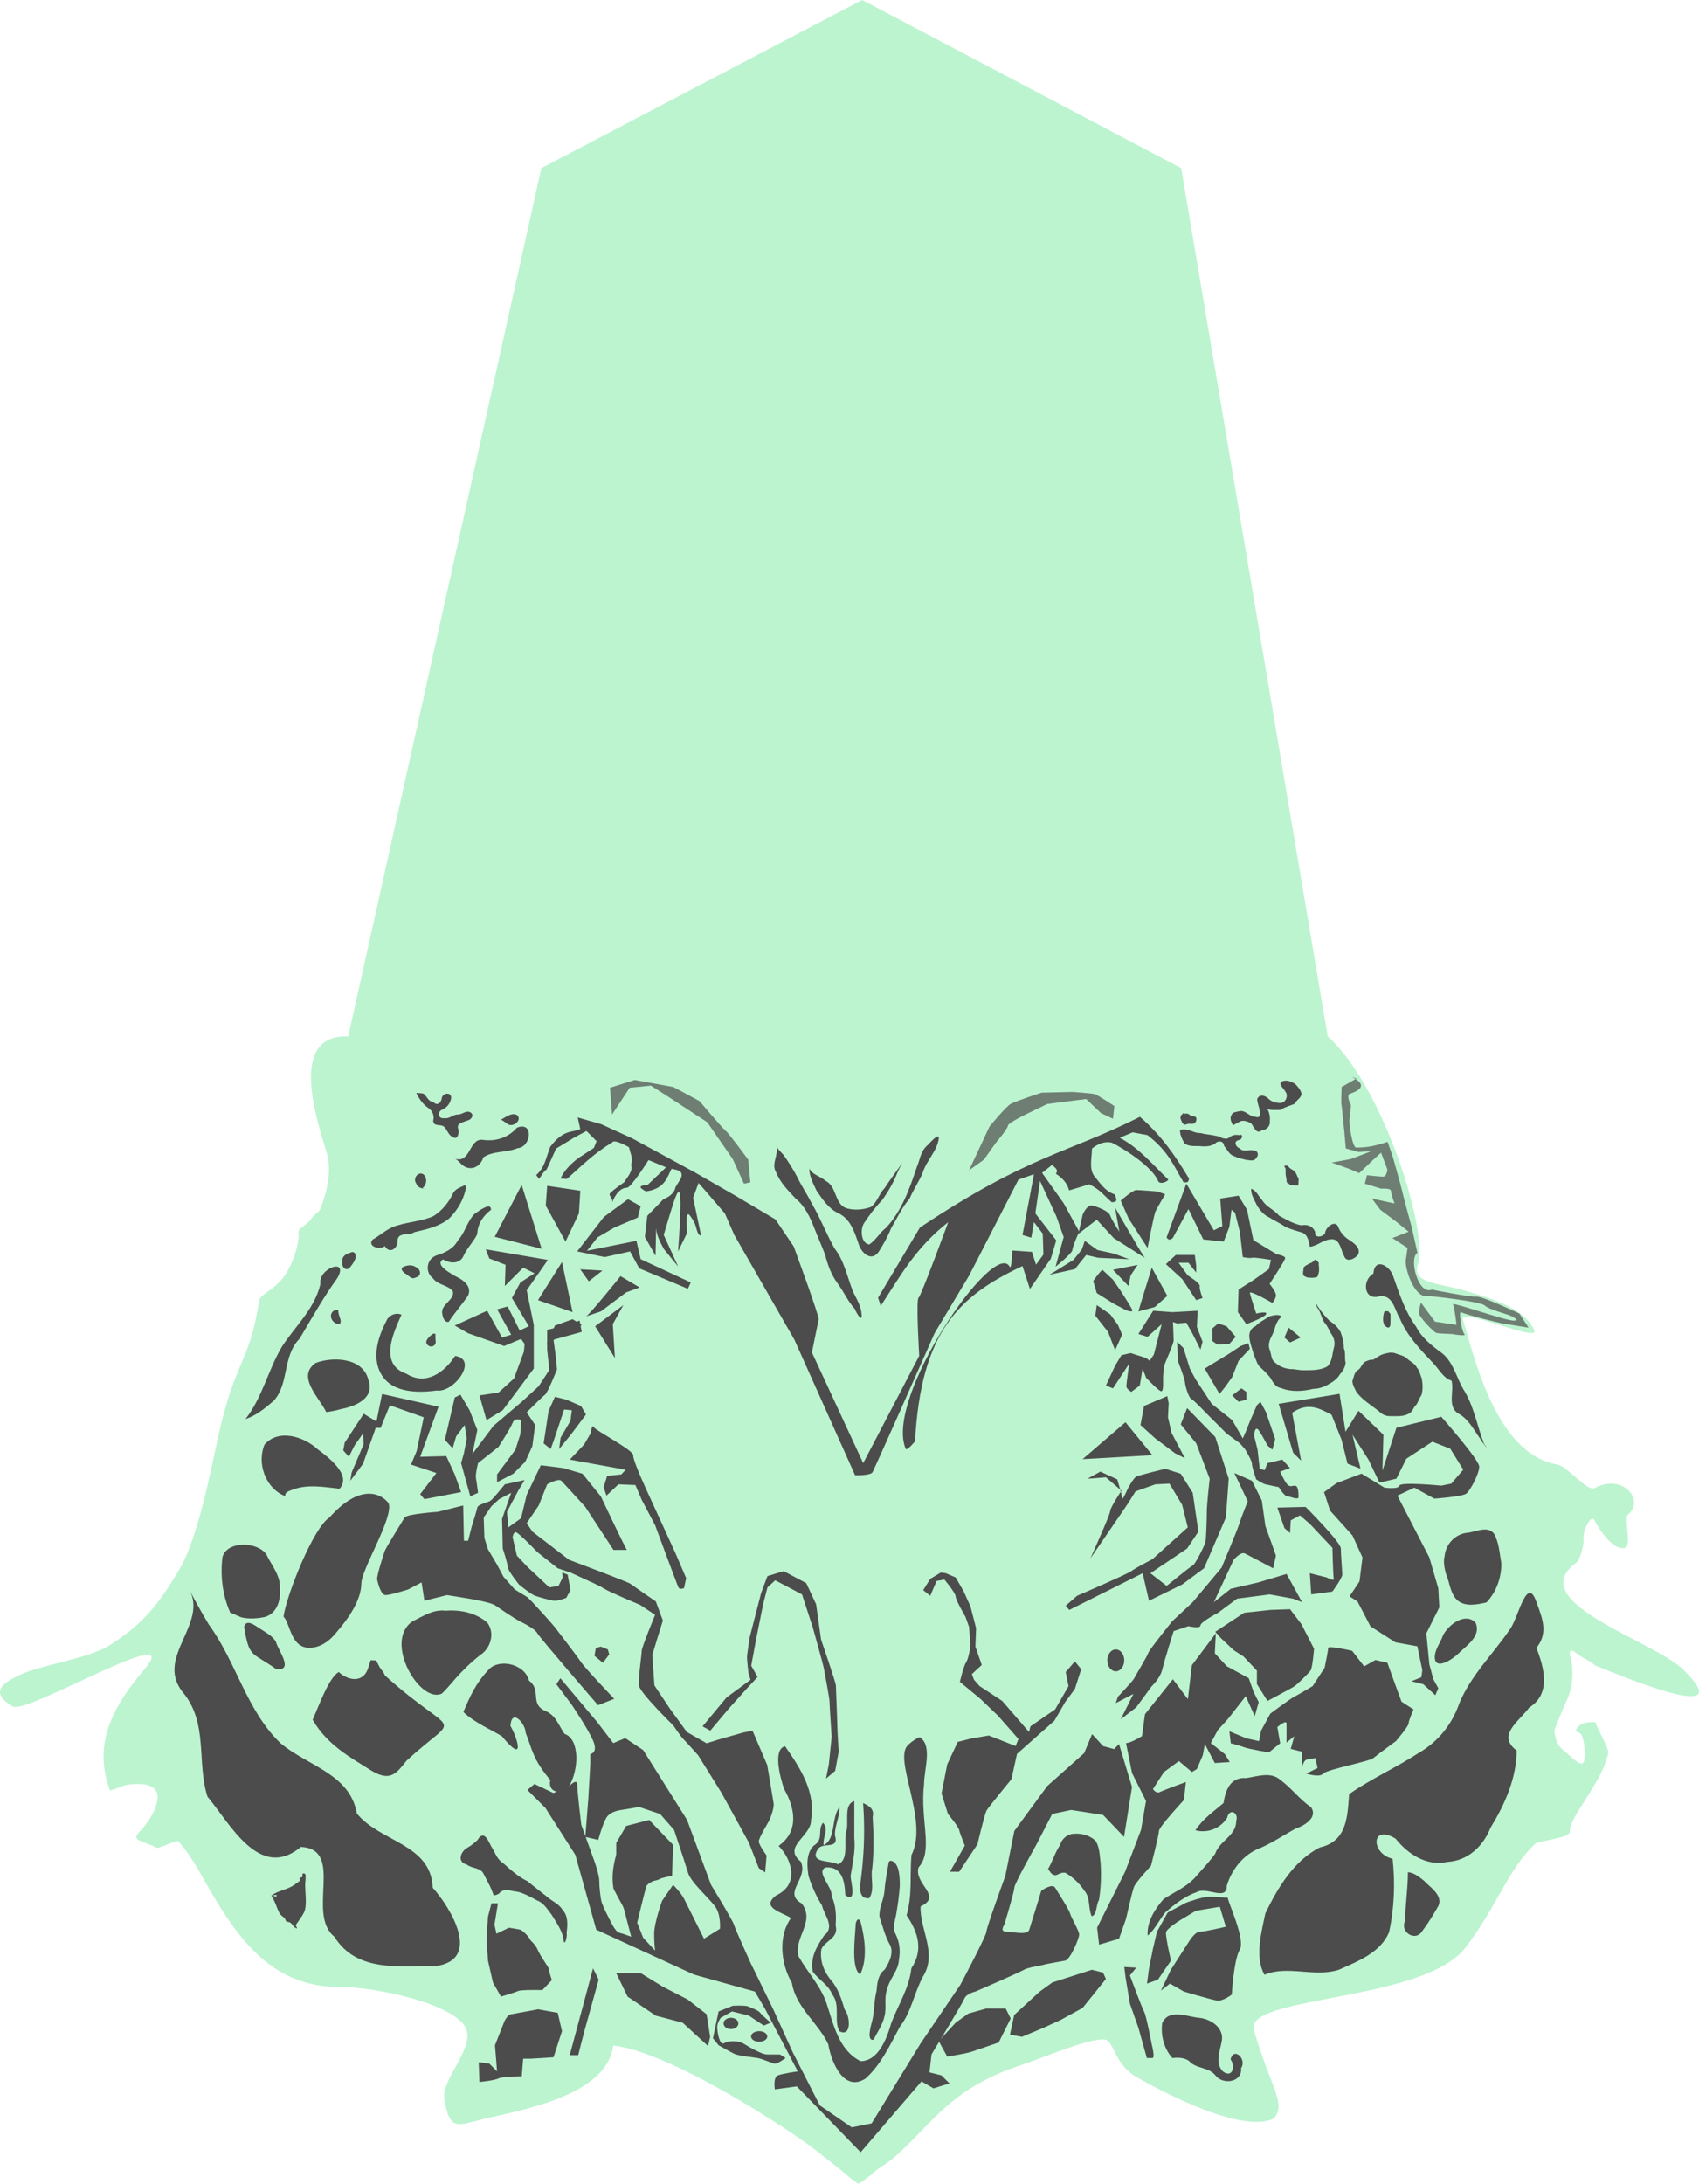 <?xml version="1.0" encoding="UTF-8" standalone="no"?>
<!-- Created with Inkscape (http://www.inkscape.org/) -->

<svg
   width="159.294mm"
   height="204.705mm"
   viewBox="0 0 159.294 204.705"
   version="1.1"
   id="svg5"
   xml:space="preserve"
   xmlns="http://www.w3.org/2000/svg"
   xmlns:svg="http://www.w3.org/2000/svg"><defs
     id="defs2" /><g
     id="layer3"
     style="display:inline;opacity:0.7"
     transform="translate(-28.008,-53.347)"><path
       style="display:inline;opacity:0.565;fill:#57e389;stroke-width:0.1;stroke-linecap:round"
       d="m 60.462,150.49 c -5.241,0 -2.93,7.314 -1.842,10.847 0.515,1.673 0.077,3.634 -0.54,5.242 -0.199,0.519 -0.547,0.496 -0.826,0.933 -0.461,0.722 -1.325,0.963 -1.258,1.35 0.138,0.8 -0.477,2.963 -1.396,4.196 -0.945,1.267 -2.198,1.601 -2.294,2.215 -0.86,5.522 -1.984,5.37 -3.44,11.052 -0.92,3.59 -2.041,10.829 -4.121,14.272 -1.891,3.13 -3.24,4.918 -6.428,6.959 -1.978,1.267 -6.458,1.864 -8.291,2.724 -1.265,0.593 -3.367,1.558 -0.803,3.031 1.321,0.759 16.408,-8.239 12.282,-3.425 -3.505,4.089 -4.59,7.403 -3.194,11.291 0.025,0.068 1.238,-0.468 1.657,-0.527 3.335,-0.474 2.81,1.378 2.763,1.61 -0.226,1.126 -1.129,2.282 -1.727,2.896 -0.757,0.778 0.755,0.852 1.699,1.401 0.168,0.098 1.887,-0.755 2.016,-0.614 0.906,0.998 1.673,2.285 2.289,3.382 2.922,5.213 6.167,10.296 12.779,10.273 3.583,-0.013 11.401,1.702 11.995,4.137 0.459,1.882 -2.404,4.628 -2.118,6.356 0.512,3.092 1.188,2.482 3.797,1.863 3.519,-0.835 11.452,-2.172 12.042,-6.863 5.324,0.588 16.435,7.805 19.119,9.911 4.552,3.571 1.966,1.667 3.834,3.052 0.545,-0.194 1.64,-1.273 2.101,-1.549 2.733,-1.636 4.773,-5.118 8.514,-7.442 1.348,-0.837 2.737,-1.511 4.829,-2.191 1.573,-0.512 6.532,-2.623 7.771,-2.319 0.785,0.193 0.867,2.34 2.89,3.493 2.339,1.334 9.819,5.343 12.893,3.889 1.145,-1.468 -0.189,-2.601 -1.888,-8.276 -0.98,-3.273 15.926,-2.617 19.852,-7.76 3.025,-3.962 3.973,-7.35 6.55,-9.739 0.256,-0.237 3.302,-0.553 3.228,-1.09 -0.177,-1.288 3.119,-4.719 3.593,-7.415 0.076,-0.431 -1.169,-2.569 -1.178,-2.83 -0.003,-0.089 -1.493,-0.173 -1.824,0.658 -0.126,0.315 0.396,0.135 0.57,0.637 0.174,0.5 0.347,1.683 0.171,2.292 -0.211,0.735 -1.071,-0.283 -2.087,-1.14 -0.653,-0.55 -0.701,-1.716 -0.69,-1.772 1.093,-2.807 1.206,-2.694 1.53,-3.814 0.131,-0.452 0.187,-1.446 0.116,-2.309 -0.038,-0.467 -0.279,-0.962 -0.189,-1.161 0.154,-0.34 0.401,-0.004 0.839,0.289 0.434,0.29 1.058,0.534 1.504,0.954 4.51,1.838 13.161,5.228 8.323,0.442 -2.852,-2.821 -15.176,-6.347 -10.062,-10.088 0.345,-0.252 0.727,-1.692 0.663,-2.261 -0.079,-0.701 0.714,-2.342 1.028,-1.702 0.464,0.948 1.818,2.882 2.834,2.595 0.735,-0.207 -0.142,-2.761 0.326,-3.143 1.585,-1.292 -0.463,-3.884 -3.145,-2.465 -0.684,0.362 -2.576,-2.06 -3.505,-2.212 -5.957,-0.971 -7.98,-10.944 -8.849,-13.58 -0.412,-1.249 7.224,2.228 6.688,0.989 -0.86,-1.986 -3.73,-2.892 -6.339,-3.661 -2.676,-0.789 -5.185,-0.694 -4.565,-2.537 1.009,-2.996 -3.248,-16.674 -8.457,-21.346 L 138.753,69.107 108.845,53.347 78.764,69.107 60.657,150.49 Z"
       id="path1867" /><path
       style="display:inline;opacity:1;fill:#000000;stroke-width:0.1;stroke-linecap:round"
       d="m 108.235,233.76 c -0.081,1.376 -0.438,4.129 0.422,4.676 0.709,-1.486 0.438,-3.409 0.035,-4.941 -0.216,-0.513 -0.465,-0.013 -0.458,0.266 z"
       id="path2400" /><path
       style="display:inline;opacity:1;fill:#000000;stroke-width:0.1;stroke-linecap:round"
       d="m 106.715,222.741 c -0.794,1.027 -0.316,3.016 -1.487,3.571 -0.091,-0.841 0.536,-1.461 -0.061,-2.105 -0.555,0.725 0.118,1.531 -0.854,2.14 -0.74,0.711 -0.651,1.911 -0.499,2.853 0.307,0.966 0.719,1.898 1.26,2.758 0.207,0.942 1.281,2.001 0.181,2.841 -0.667,0.996 -1.31,2.071 -1.042,3.372 0.539,0.74 1.475,1.246 1.813,2.107 0.816,1.048 0.126,2.404 0.677,3.47 1.167,0.619 1.02,-1.433 0.502,-2.018 -0.302,-0.996 -0.617,-2.027 -1.327,-2.818 -0.651,-0.796 -1.008,-1.781 -0.869,-2.819 0.3,-0.837 1.674,-1.036 1.346,-2.251 0.066,-0.925 0.034,-1.88 -0.368,-2.736 0.107,-0.867 -1.511,-2.258 -0.586,-2.706 1.59,-0.137 1.813,1.379 1.858,2.592 1.086,0.816 0.542,-1.188 0.495,-1.783 0.186,-1.17 0.477,-2.354 0.351,-3.571 -0.002,-1.155 0.004,-2.31 9.5e-4,-3.465 -0.963,0.292 -0.56,1.731 -0.7,2.645 -0.391,1.031 0.296,2.809 -0.828,3.287 -0.714,-0.411 -2.712,-0.066 -1.908,-1.394 0.439,-0.766 2.046,0.087 1.623,-1.312 -0.045,-0.913 0.481,-1.798 0.419,-2.656 z"
       id="path2402" /><path
       style="display:inline;opacity:1;fill:#000000;stroke-width:0.1;stroke-linecap:round"
       d="m 108.932,222.361 c 0.163,2.212 0.115,4.452 -0.149,6.649 -0.055,0.747 -0.514,2.383 0.718,2.273 0.556,-0.802 0.09,-1.903 0.289,-2.818 0.161,-1.595 0.134,-3.207 0.036,-4.799 0.18,-0.755 -0.319,-1.024 -0.895,-1.305 z"
       id="path2404" /><path
       style="display:inline;opacity:1;fill:#000000;stroke-width:0.1;stroke-linecap:round"
       d="m 111.339,227.87 c -0.146,0.906 -0.342,1.802 -0.402,2.72 -0.057,0.834 -0.531,1.574 -0.471,2.428 0.298,0.883 0.518,1.832 0.995,2.657 0.386,0.777 -0.15,1.742 -0.509,2.301 -0.626,0.47 -0.704,1.263 -0.758,1.979 -0.244,0.925 -0.185,1.881 -0.408,2.805 -0.125,0.449 -0.55,1.931 0.115,1.791 0.369,-0.708 0.859,-1.408 1.036,-2.212 0.216,-0.811 -0.064,-1.668 0.232,-2.468 0.203,-1.002 1.076,-1.779 1.123,-2.836 0.153,-0.852 0.056,-1.688 -0.348,-2.454 -0.288,-0.638 0.044,-1.351 0.124,-2.003 0.135,-0.817 0.249,-1.621 0.303,-2.448 0.006,-0.78 -0.033,-2.287 -0.88,-2.364 l -0.153,0.104 z"
       id="path2406" /><path
       style="display:inline;opacity:1;fill:#000000;stroke-width:0.1;stroke-linecap:round"
       d="m 114.645,220.578 c -0.392,3.426 0.904,6.236 -0.51,7.809 -0.483,1.571 2.315,2.676 0.188,3.664 -0.104,2.186 1.627,4.402 0.192,6.625 -0.884,1.733 -1.093,3.329 -2.128,4.636 -0.911,1.694 -1.789,3.588 -3.225,4.869 -2.043,1.34 -3.229,-1.563 -3.49,-3.187 -0.947,-2.045 -3.043,-3.442 -3.416,-5.775 -1.076,-1.815 -1.287,-4.445 -0.084,-6.075 -0.742,-0.52 -2.92,-0.952 -1.401,-2.118 2.184,-1.017 1.536,-3.31 0.237,-4.65 1.923,-1.357 1.565,-3.501 0.505,-5.355 -0.367,-1.1 -1.062,-3.691 0.101,-3.984 1.407,2.008 2.905,4.326 2.438,6.902 0.054,1.541 -2.741,2.485 -0.968,3.91 0.759,1.614 -1.731,2.904 0.088,3.927 1.331,1.688 -0.804,3.252 -0.287,4.972 0.859,1.52 2.068,2.751 2.63,4.424 0.645,1.968 1.153,4.395 3.19,5.39 1.69,-0.036 2.465,-2.174 2.872,-3.595 0.651,-1.703 1.68,-3.273 1.878,-5.112 1.154,-1.73 0.631,-3.39 -0.451,-4.97 0.563,-1.969 0.293,-3.634 0.458,-5.643 1.689,-3.318 -1.886,-9.216 -0.229,-10.39 0.249,-0.267 0.875,-0.664 1.008,-0.659 1.229,0.775 0.392,3.06 0.405,4.386 z"
       id="path2398" /><path
       style="opacity:1;fill:#000000;stroke-width:1;stroke-linecap:round"
       d="m 60.325,188.582 1.786,-2.712 1.191,0.728 0.529,-2.58 5.292,1.191 -1.72,4.696 2.447,-0.066 0.794,1.72 0.595,1.654 -3.44,0.661 -0.397,-0.463 1.521,-1.984 -2.381,-0.794 0.529,-1.257 0.529,-2.514 0.132,-0.661 -3.175,-1.124 -0.86,2.117 h -0.463 l -1.191,3.373 -1.191,1.587 0.132,-0.794 1.124,-2.646 -0.066,-0.992 -0.794,1.124 -0.529,1.058 -0.529,-0.595 z"
       id="path2083" /><path
       style="opacity:1;fill:#000000;stroke-width:1;stroke-linecap:round"
       d="m 69.718,188.317 0.926,-3.969 0.529,-0.265 0.86,1.455 0.728,1.852 -0.463,2.249 1.984,-2.646 2.646,-2.249 1.587,-1.455 0.992,-1.521 -0.198,-1.918 v -1.852 l 1.455,-0.331 1.587,-0.529 0.198,1.058 -2.646,0.728 0.198,1.455 0.132,1.323 c 0,0 -0.86,2.183 -1.124,2.381 -0.265,0.198 -1.72,1.654 -1.72,1.654 l 0.794,1.191 -0.265,1.984 -0.661,1.455 -1.124,1.124 -1.521,0.794 v -0.728 l 1.72,-2.315 0.463,-1.455 0.066,-1.323 c 0,0 -0.595,-0.265 -0.794,0.265 -0.198,0.529 -1.323,2.249 -1.323,2.249 L 72.827,190.5 c 0,0 -0.265,1.058 -0.198,1.389 0.066,0.331 0.198,1.389 0.198,1.389 l -0.728,0.331 -0.86,-3.109 0.265,-0.926 0.265,-1.389 -0.198,-1.257 -0.794,1.058 -0.331,1.124 z"
       id="path2085" /><path
       style="opacity:1;fill:#000000;stroke-width:1;stroke-linecap:round"
       d="m 78.978,188.648 0.463,-3.043 0.595,-1.323 1.058,0.265 1.389,0.595 0.463,0.794 c 0,0 -1.124,1.521 -1.389,1.852 -0.265,0.331 -1.124,1.389 -1.124,1.389 l 0.132,-1.058 0.926,-1.587 0.132,-0.992 -0.728,-0.066 -0.529,1.587 -0.463,1.389 -0.265,0.728 z"
       id="path2087" /><path
       style="opacity:1;fill:#000000;stroke-width:1;stroke-linecap:round"
       d="m 86.783,198.636 c -0.198,-0.265 -2.447,-5.027 -2.447,-5.027 l -1.72,-2.117 -1.786,-0.529 -2.117,-0.265 -1.323,2.778 -0.529,2.183 -1.191,0.86 -0.132,-1.455 1.058,-1.984 0.595,-0.992 -1.852,0.397 c 0,0 -1.058,1.323 -1.323,1.521 -0.265,0.198 -1.191,0.331 -1.257,0.661 -0.066,0.331 -0.529,1.786 -0.529,1.786 l -0.331,1.323 h -0.397 l -0.066,-3.307 -2.381,0.595 c 0,0 -2.91,0.198 -3.109,0.529 -0.198,0.331 -1.72,2.778 -1.852,3.109 -0.132,0.331 -0.794,2.447 -0.728,2.712 0.066,0.265 0.331,1.455 0.794,1.455 0.463,0 2.117,-0.529 2.117,-0.529 l 1.257,-0.661 0.265,1.72 2.117,-0.529 c 0,0 1.72,0.265 2.051,0.331 0.331,0.066 2.051,0.331 2.514,0.661 0.463,0.331 1.852,1.257 2.249,1.455 0.397,0.198 1.455,0.728 1.654,1.124 0.198,0.397 5.689,6.747 5.689,6.747 l 1.521,-0.595 c 0,0 -2.712,-2.844 -3.109,-3.44 -0.397,-0.595 -1.984,-2.646 -2.381,-3.175 -0.397,-0.529 -2.183,-2.447 -2.183,-2.447 l -0.463,-0.463 -1.191,-0.728 -1.058,-1.191 -0.595,-1.124 -0.86,-1.455 -0.331,-1.058 -0.066,-1.918 0.728,-1.058 0.728,-0.661 1.124,-0.595 -0.86,2.447 0.066,2.778 c 0,0 0.463,1.389 0.463,1.72 0,0.331 1.058,1.654 1.058,1.654 0,0 1.124,0.926 1.521,1.058 0.397,0.132 1.521,0.463 1.852,0.463 0.331,0 1.058,-0.265 1.058,-0.265 l 0.397,-0.728 -0.265,-1.455 -0.513,-0.198 0.05,0.463 -0.397,0.794 -0.86,0.132 -2.051,-1.918 -0.992,-1.058 -0.397,-1.72 c 0,0 0.066,-0.529 0.331,-0.463 0.265,0.066 1.984,1.852 1.984,1.852 l 1.918,1.521 1.191,0.397 1.72,0.794 c 0,0 0.926,0.397 1.455,0.728 0.529,0.331 3.373,1.521 3.373,1.521 l 1.389,0.926 c 0,0 -1.257,3.043 -1.257,3.373 0,0.331 -0.331,2.58 -0.265,3.241 0.066,0.661 3.241,3.77 3.241,3.77 0,0 0.661,0.992 0.926,1.257 0.265,0.265 1.389,1.521 1.389,1.521 l 2.183,3.506 2.58,4.696 0.926,2.381 0.595,0.397 0.132,-1.587 c 0,0 -0.728,-0.992 -0.728,-1.323 0,-0.331 0.86,-1.72 0.992,-1.984 0.132,-0.265 0.463,-1.191 0.397,-1.587 -0.066,-0.397 -0.595,-3.572 -0.595,-3.572 l -1.389,-3.241 -0.926,0.198 -2.315,0.661 -1.058,0.331 -1.852,-1.058 -1.587,-2.183 -1.455,-2.183 -0.198,-2.844 0.397,-1.323 0.595,-1.918 -0.661,-1.786 c 0,0 -2.117,-1.455 -2.381,-1.654 -0.265,-0.198 -5.755,-2.249 -5.755,-2.249 l -3.44,-2.646 -0.529,-0.794 1.124,-1.654 0.794,-1.984 c 0,0 1.058,-0.595 1.323,-0.331 0.265,0.265 2.249,2.447 2.249,2.447 l 2.646,4.035 z"
       id="path2089" /><path
       style="display:inline;opacity:1;fill:#000000;stroke-width:1;stroke-linecap:round"
       d="m 134.541,237.794 -0.595,0.728 c 0,0 1.124,3.043 1.323,3.373 0.198,0.331 0.728,3.109 0.728,3.109 0,0 0.331,1.257 0.066,1.257 -0.265,0 -0.529,0 -0.529,0 l -0.794,-2.844 -0.794,-2.249 -0.397,-2.381 -0.132,-1.058 z"
       id="path2167" /><path
       style="display:inline;opacity:1;fill:#000000;stroke-width:1;stroke-linecap:round"
       d="m 74.695,231.756 -0.327,2.011 0.187,0.842 1.169,-0.561 c 0,0 0.889,0.14 1.076,0.187 0.187,0.047 0.795,0.655 0.889,0.889 0.094,0.234 0.468,0.374 0.748,1.029 0.281,0.655 1.029,1.59 1.029,1.777 0,0.187 0.281,1.029 0.281,1.029 l -0.889,0.935 c 0,0 -2.011,-0.047 -2.292,0.093 -0.281,0.14 -1.59,0.514 -1.59,0.514 l -0.748,-1.31 -0.468,-2.058 -0.14,-2.058 0.14,-2.058 0.327,-1.263 z"
       id="path2169" /><path
       style="display:inline;opacity:1;fill:#000000;stroke-width:1;stroke-linecap:round"
       d="m 74.602,235.451 c 0,0 0.842,-0.608 1.029,-0.608 0.187,0 1.123,0.561 1.123,0.561 0,0 0.935,1.076 1.076,1.31 0.14,0.234 0.608,1.45 0.608,1.45 0,0 0.421,0.842 0.187,1.029 -0.234,0.187 -2.339,0.234 -2.339,0.234 0,0 -0.655,0.748 -0.889,0.234 -0.234,-0.514 -0.702,-1.871 -0.702,-1.871 z"
       id="path2171" /><path
       style="display:inline;opacity:1;fill:#000000;stroke-width:1;stroke-linecap:round"
       d="m 83.608,237.86 -2.183,8.136 h 0.794 c 0,0 0.463,-1.852 0.595,-2.315 0.132,-0.463 1.323,-4.763 1.323,-4.763 z"
       id="path2173" /><path
       style="display:inline;opacity:1;fill:#000000;stroke-width:1;stroke-linecap:round"
       d="m 95.382,241.895 1.323,-0.529 c 0,0 1.191,-0.066 1.455,0.066 0.265,0.132 0.926,0.331 1.124,0.595 0.198,0.265 0.992,0.926 0.992,0.926 l -0.661,0.265 -1.389,-0.926 -1.587,-0.397 -1.058,0.595 c 0,0 -0.331,0.463 -0.331,0.86 0,0.397 0.198,1.786 0.661,1.521 0.463,-0.265 1.257,-0.198 1.587,-0.066 0.331,0.132 0.661,0.397 1.191,0.661 0.529,0.265 0.926,0.463 1.257,0.463 0.331,0 1.191,0 1.191,0 l 0.529,0.331 c 0,0 -0.794,0.595 -1.058,0.529 -0.265,-0.066 -1.191,-0.463 -1.587,-0.529 -0.397,-0.066 -1.786,-0.198 -2.183,-0.397 -0.397,-0.198 -1.455,-0.794 -1.455,-0.794 l -0.529,-0.661 z"
       id="path2175" /><ellipse
       style="display:inline;opacity:1;fill:#000000;stroke-width:1;stroke-linecap:round"
       id="path2177"
       cx="96.54"
       cy="243.02"
       rx="0.695"
       ry="0.529" /><ellipse
       style="display:inline;opacity:1;fill:#000000;stroke-width:1;stroke-linecap:round"
       id="path2179"
       cx="99.186"
       cy="244.243"
       rx="0.761"
       ry="0.496" /><path
       style="opacity:1;fill:#000000;stroke-width:0.1;stroke-linecap:round"
       d="m 69.427,212.103 c -2.066,0.969 -5.502,-4.905 -2.738,-6.779 0.992,-0.476 1.947,-1.146 3.113,-0.991 1.36,-0.113 2.821,0.197 3.873,1.098 0.768,0.96 0.354,2.422 -0.639,3.054 -1.997,1.571 -2.872,2.973 -3.608,3.619 z"
       id="path2228" /><path
       style="opacity:1;fill:#000000;stroke-width:0.1;stroke-linecap:round"
       d="m 71.456,213.831 c 0.603,-1.469 1.199,-2.727 2.239,-3.831 0.94,-1.277 3.5,-0.731 3.911,0.881 1.162,0.886 0.119,2.067 1.363,2.771 1.189,0.476 1.279,1.209 1.966,2.224 1.458,0.497 1.369,3.436 0.37,5.011 -0.666,0.77 -1.991,0.464 -1.698,-0.676 -1.659,-1.961 -1.701,-2.887 -2.312,-4.437 -0.029,-0.87 -1.326,-2.359 -1.429,-0.638 0.608,1.028 1.503,3.774 -0.809,0.957 -0.988,-0.592 -2.601,-1.294 -3.601,-2.262 z"
       id="path2230" /><path
       style="opacity:1;fill:#000000;stroke-width:0.1;stroke-linecap:round"
       d="m 57.322,214.555 c 0.601,-1.345 1.519,-3.958 2.447,-4.473 0.915,0.836 2.306,1.039 2.758,-0.376 l 0.234,-0.732 0.511,0.026 0.348,0.653 c 0.104,0.196 0.34,0.366 0.477,0.748 6.811,6.135 7.158,3.255 2.016,8.003 -0.967,1.212 -1.532,2.031 -3.425,0.831 -1.751,-1.11 -4.003,-2.301 -5.365,-4.679 z"
       id="path2232" /><path
       style="opacity:1;fill:#000000;stroke-width:0.1;stroke-linecap:round"
       d="m 50.897,205.862 c 0.169,-0.798 1.009,-0.159 1.394,0.092 0.558,0.379 1.234,0.693 1.581,1.279 0.18,0.767 1.77,2.788 0.024,2.568 -2.316,-1.634 -2.517,-1.027 -2.999,-3.939 z"
       id="path2234" /><path
       style="opacity:1;fill:#000000;stroke-width:0.1;stroke-linecap:round"
       d="m 54.59,204.882 c 0.289,-2.041 2.802,-8.34 4.303,-9.286 3.024,-3.396 4.996,-2.11 5.551,-1.329 0.484,1.338 -2.537,6.124 -2.556,7.521 -0.03,1.652 -1.313,3.397 -2.328,4.563 -0.612,0.774 -1.548,1.55 -2.753,1.449 -1.24,-0.13 -1.532,-1.542 -1.938,-2.493 -0.077,-0.152 -0.168,-0.297 -0.279,-0.425 z"
       id="path2236" /><path
       style="opacity:1;fill:#000000;stroke-width:0.1;stroke-linecap:round"
       d="m 49.595,204.514 c -0.724,-1.625 -0.945,-3.453 -0.727,-5.212 0.427,-1.54 3.281,-1.458 4.112,-0.252 0.485,1.042 1.374,2.008 1.262,3.235 0.122,1.033 -0.283,2.321 -1.39,2.629 -0.707,0.151 -1.472,0.205 -2.18,0.05 -0.371,-0.122 -0.705,-0.332 -1.077,-0.45 z"
       id="path2238" /><path
       style="opacity:1;fill:#000000;stroke-width:0.1;stroke-linecap:round"
       d="m 54.77,193.599 c -1.854,-0.691 -2.704,-3.065 -1.957,-4.844 1.324,-1.508 3.698,-0.742 4.975,0.444 1.022,0.754 3.223,2.428 2.056,3.699 -1.49,-0.157 -3.002,-0.464 -4.474,0.114 -0.237,0.089 -0.731,0.241 -0.6,0.587 z"
       id="path2240" /><path
       style="opacity:1;fill:#000000;stroke-width:0.1;stroke-linecap:round"
       d="m 58.593,185.713 c -0.638,-1.345 -2.822,-3.336 -0.989,-4.605 1.626,-0.61 4.384,-0.498 4.927,1.526 0.682,1.776 -1.173,2.528 -2.548,2.798 -0.455,0.129 -0.919,0.232 -1.39,0.281 z"
       id="path2242" /><path
       style="opacity:1;fill:#000000;stroke-width:0.1;stroke-linecap:round"
       d="m 51.023,186.368 c 1.582,-2.008 2.122,-4.609 3.417,-6.785 1.249,-1.93 3.074,-3.551 3.611,-5.878 -0.236,-1.492 2.7,-2.497 1.596,-0.572 -1.31,1.825 -2.405,3.768 -3.549,5.697 -1.632,1.661 -0.954,4.201 -2.426,5.823 -0.792,0.68 -1.643,1.387 -2.649,1.715 z"
       id="path2244" /><path
       style="opacity:1;fill:#000000;stroke-width:0.1;stroke-linecap:round"
       d="m 65.652,176.579 c -0.778,1.747 -2.135,4.656 0.468,5.546 1.868,1.169 3.605,-0.205 4.562,-1.675 2.222,0.331 -0.137,3.487 -1.73,3.243 -1.909,0.257 -4.471,0.223 -5.374,-1.865 -0.681,-1.59 -0.01,-3.42 0.752,-4.85 0.293,-0.416 0.845,-0.598 1.321,-0.4 z"
       id="path2246" /><path
       style="opacity:1;fill:#000000;stroke-width:0.1;stroke-linecap:round"
       d="m 70.085,177.251 c 0.541,-0.829 1.2,-1.585 1.766,-2.382 0.499,-0.912 -0.424,-1.567 -1.154,-1.895 -0.471,-0.288 -1.957,-1.072 -1.153,-1.576 0.642,0.398 1.598,0.479 1.946,-0.376 0.331,-0.718 0.919,-1.275 1.258,-1.974 0.049,-0.989 0.542,-1.724 1.298,-2.295 0.01,-0.776 -1.152,0.117 -1.525,0.366 -0.724,0.706 -0.901,1.784 -1.595,2.514 -0.392,0.768 -1.185,1.141 -1.965,1.384 -0.935,0.302 -1.157,1.542 -0.376,2.139 0.478,0.671 1.412,0.619 1.886,1.241 0.182,0.861 -1.227,1.198 -0.985,2.163 0.038,0.29 0.221,0.795 0.6,0.691 z"
       id="path2250" /><path
       style="opacity:1;fill:#000000;stroke-width:0.1;stroke-linecap:round"
       d="m 66.906,173.131 c -0.323,0.148 -0.573,-0.198 -0.815,-0.354 -0.246,-0.121 -0.664,-0.512 -0.242,-0.688 0.361,-0.159 0.81,-0.204 1.148,0.035 0.314,0.124 0.529,0.518 0.287,0.81 -0.094,0.117 -0.251,0.134 -0.378,0.197 z"
       id="path2252" /><path
       style="opacity:1;fill:#000000;stroke-width:0.1;stroke-linecap:round"
       d="m 71.719,164.515 c -0.157,1.157 -0.769,2.228 -1.588,3.042 -0.919,0.766 -2.131,1.02 -3.267,1.287 -0.512,0.382 -1.649,-0.088 -1.577,0.911 -0.08,0.732 -0.824,1.108 -1.2,0.388 -0.409,0.421 -1.694,0.039 -1.137,-0.603 0.777,-0.437 1.43,-1.103 2.32,-1.323 1.106,-0.351 2.306,-0.389 3.37,-0.872 0.821,-0.509 1.45,-1.294 1.858,-2.162 0.214,-0.395 0.661,-0.535 1.042,-0.713"
       id="path2256" /><path
       style="opacity:1;fill:#000000;stroke-width:0.1;stroke-linecap:round"
       d="m 60.905,170.757 c -0.411,0.098 -0.886,0.351 -0.789,0.852 -0.144,0.459 0.35,1.002 0.724,0.516 0.249,-0.327 0.572,-0.704 0.507,-1.145 -0.027,-0.203 -0.261,-0.348 -0.441,-0.223 z"
       id="path2258" /><path
       style="opacity:1;fill:#000000;stroke-width:0.1;stroke-linecap:round"
       d="m 67.622,164.711 c 0.414,-0.281 0.475,-1.036 0.035,-1.315 -0.505,-0.231 -0.946,0.47 -0.628,0.881 0.126,0.414 0.522,0.47 0.866,0.523 l 0.04,0.046"
       id="path2260" /><path
       style="opacity:1;fill:#000000;stroke-width:0.1;stroke-linecap:round"
       d="m 70.712,161.98 c 1.435,0.397 1.264,-1.919 2.534,-1.789 1.268,0.183 2.416,-0.209 3.236,-1.138 1.605,-0.634 1.342,1.841 0.038,1.927 -1.035,0.434 -2.266,0.223 -3.194,0.855 -0.337,1.093 -1.509,1.398 -2.252,0.424 -0.118,-0.097 -0.236,-0.195 -0.363,-0.279 z"
       id="path2262" /><path
       style="opacity:1;fill:#000000;stroke-width:0.1;stroke-linecap:round"
       d="m 67.04,155.8 c 0.238,0.519 0.603,1.033 1.058,1.365 0.432,0.251 0.66,0.733 0.53,1.214 -0.009,0.617 0.687,0.311 1.006,0.578 0.315,0.284 0.395,0.778 0.812,0.97 0.471,0.332 0.616,-0.355 0.548,-0.697 -0.274,-0.599 0.431,-0.665 0.811,-0.838 0.476,-0.08 0.737,-0.676 0.15,-0.832 -0.386,-0.058 -0.697,0.313 -1.104,0.262 -0.413,0.044 -0.74,0.429 -1.182,0.336 -0.565,0.124 -0.714,-0.589 -0.196,-0.794 0.45,-0.199 0.779,-0.611 0.833,-1.103 0.03,-0.578 -0.802,-0.475 -0.877,0.019 -0.044,0.432 -0.442,0.778 -0.785,0.372 -0.492,-0.035 -0.604,-0.535 -0.904,-0.768 -0.224,-0.084 -0.469,-0.051 -0.702,-0.084 z"
       id="path2264" /><path
       style="opacity:1;fill:#000000;stroke-width:0.1;stroke-linecap:round"
       d="m 74.967,158.307 c 0.468,-0.226 0.981,-0.706 1.528,-0.432 0.516,0.511 -0.453,1.23 -0.937,0.809 -0.201,-0.12 -0.365,-0.301 -0.591,-0.377 z"
       id="path2266" /><path
       style="opacity:1;fill:#000000;stroke-width:0.1;stroke-linecap:round"
       d="m 100.806,160.726 c 0.24,0.854 -0.528,1.725 -0.03,2.509 0.385,0.983 1.137,1.728 1.846,2.477 0.859,0.698 1.356,1.769 1.753,2.8 0.314,0.833 0.695,1.634 1,2.471 0.244,0.96 0.584,1.9 1.188,2.696 0.564,0.773 0.937,1.648 1.583,2.355 0.168,0.442 0.776,1.403 0.629,0.414 -0.039,-0.702 -0.556,-1.532 -0.777,-1.996 -0.553,-1.376 -0.82,-2.914 -1.757,-4.096 -0.752,-1.344 -1.302,-2.788 -2.079,-4.12 -0.453,-0.893 -1.018,-1.738 -1.454,-2.641 -0.264,-0.519 -0.801,-1.379 -1.23,-1.981 -0.245,-0.277 -0.565,-0.518 -0.672,-0.889 z"
       id="path2268" /><path
       style="opacity:1;fill:#000000;stroke-width:0.1;stroke-linecap:round"
       d="m 103.896,162.875 c -0.075,0.698 0.572,1.85 0.662,2.069 0.553,0.813 1.116,1.673 2.03,2.119 1.194,0.537 1.575,1.885 1.965,3.022 0.29,0.772 1.19,1.55 1.843,0.594 0.437,-0.688 0.842,-1.404 1.144,-2.165 0.558,-0.951 1.022,-1.962 1.745,-2.806 0.361,-0.859 0.906,-1.614 1.251,-2.48 0.358,-1.129 1.328,-1.968 1.496,-3.174 0.02,-0.62 -0.895,0.511 -1.14,0.715 -0.577,0.525 -0.638,1.323 -0.935,2.002 -0.668,2.013 -1.406,4.102 -2.885,5.674 -0.587,0.454 -0.95,1.141 -1.561,1.556 -0.769,-0.072 -0.898,-1.448 -0.458,-2.051 0.492,-0.731 1.014,-1.445 1.636,-2.074 0.598,-0.824 1.106,-1.703 1.477,-2.653 0.181,-0.403 0.69,-1.392 0.193,-0.519 -0.473,0.67 -0.961,1.325 -1.409,2.008 -0.502,0.507 -0.692,1.327 -1.29,1.773 -0.721,0.272 -1.574,0.337 -2.323,0.111 -1.099,-0.404 -0.855,-2.051 -1.942,-2.568 -0.459,-0.429 -1.276,-0.575 -1.501,-1.153 z"
       id="path2270" /><path
       style="opacity:1;fill:#000000;stroke-width:0.1;stroke-linecap:round"
       d="m 138.78,157.866 c -0.088,0.111 -0.129,0.271 -0.062,0.403 0.049,0.101 0.089,0.207 0.122,0.314 0.033,0.075 0.149,0.063 0.123,0.164 0.058,0.08 0.195,0.002 0.281,-0.009 0.123,-0.041 0.252,-0.058 0.381,-0.045 0.145,0.006 0.319,0.023 0.427,-0.095 0.104,-0.114 0.149,-0.28 0.125,-0.431 -0.025,-0.133 -0.173,-0.17 -0.286,-0.189 -0.129,-0.018 -0.265,-0.043 -0.361,-0.138 -0.096,-0.077 -0.221,-0.136 -0.346,-0.101 -0.089,0.033 -0.155,-0.029 -0.225,-0.051"
       id="path2272" /><path
       style="opacity:1;fill:#000000;stroke-width:0.1;stroke-linecap:round"
       d="m 138.642,159.258 c -0.017,0.445 0.202,0.884 0.418,1.256 0.454,0.372 1.084,0.221 1.624,0.282 0.437,0.034 0.917,-0.007 1.277,-0.281 0.27,-0.287 0.794,-0.21 0.812,0.24 0.295,0.341 0.483,0.841 0.965,0.976 0.35,0.176 0.732,0.24 1.107,0.342 0.318,0.013 0.725,0.18 0.933,-0.165 0.305,-0.298 0.165,-0.74 -0.281,-0.728 -0.405,-0.09 -0.908,0.195 -1.237,-0.175 -0.363,-0.127 -0.657,-0.639 -0.125,-0.788 0.366,0.003 0.486,-0.653 0.033,-0.463 -0.376,-0.085 -0.7,0.03 -0.987,0.272 -0.2,0.155 -0.786,-0.039 -0.729,-0.089 0.466,0.067 -0.368,-0.1 -0.521,-0.134 -0.455,-0.109 -0.926,-0.12 -1.376,-0.247 -0.489,0.032 -0.879,-0.269 -1.356,-0.327 -0.185,-0.022 -0.375,-0.014 -0.556,0.031 z"
       id="path2274" /><path
       style="opacity:1;fill:#000000;stroke-width:0.1;stroke-linecap:round"
       d="m 143.619,158.845 c -0.162,-0.277 -0.345,-0.686 -0.147,-0.97 0.091,-0.312 0.513,-0.295 0.797,-0.377 0.54,-0.07 0.908,0.547 1.437,0.536 0.466,0.165 0.496,-0.233 0.414,-0.578 -0.067,-0.361 -0.224,-0.707 -0.241,-1.075 0.173,-0.468 0.691,-0.37 0.997,-0.098 0.299,0.334 0.751,0.462 1.192,0.46 0.513,-0.032 0.774,-0.727 0.429,-1.097 -0.121,-0.277 -0.693,-0.675 -0.283,-0.929 0.411,-0.187 0.869,0.018 1.224,0.233 0.246,0.265 0.518,0.537 0.588,0.912 0.015,0.417 -0.492,0.59 -0.619,0.953 -0.461,0.175 -0.927,0.306 -1.343,0.575 -0.395,0.002 -0.865,0.053 -1.217,-0.078 0.173,0.344 0.26,0.72 0.213,1.105 0.081,0.437 -0.281,0.863 -0.724,0.865 -0.538,0.474 -0.763,-0.335 -1.038,-0.644 -0.282,-0.144 -0.64,-0.296 -0.954,-0.196 -0.241,0.134 -0.501,0.24 -0.725,0.401 z"
       id="path2278" /><path
       style="opacity:1;fill:#000000;stroke-width:0.1;stroke-linecap:round"
       d="m 148.541,162.901 c -1.1e-4,0.284 -0.012,0.573 0.059,0.851 0.04,0.125 0.021,0.257 0.044,0.382 0.025,0.111 0.125,0.151 0.224,0.175 0.03,0.101 0.141,0.13 0.244,0.138 0.177,0.024 0.357,0.031 0.535,0.037 0.129,-0.022 0.093,-0.181 0.105,-0.278 -0.002,-0.115 -0.004,-0.232 0.012,-0.346 -0.032,-0.106 -0.116,-0.19 -0.144,-0.3 -0.081,-0.205 -0.187,-0.421 -0.392,-0.528 -0.137,-0.086 -0.282,-0.164 -0.391,-0.286 -0.018,-0.127 -0.157,-0.151 -0.263,-0.128 -0.056,0.005 -0.112,0.013 -0.168,0.014"
       id="path2280" /><path
       style="opacity:1;fill:#000000;stroke-width:0.1;stroke-linecap:round"
       d="m 145.318,164.784 c -0.043,0.581 0.336,1.076 0.551,1.587 0.285,0.436 0.613,0.853 1.099,1.073 0.515,0.325 1.075,0.57 1.574,0.923 0.506,0.202 1.013,0.369 1.53,0.507 0.592,0.23 0.624,0.848 0.75,1.343 0.704,-0.075 1.245,-0.665 1.978,-0.699 0.846,-0.097 0.922,1.022 1.229,1.572 0.23,0.671 1.084,0.227 1.33,-0.175 0.215,-0.602 -0.348,-0.974 -0.763,-1.282 -0.477,-0.281 -0.867,-0.667 -1.082,-1.192 -0.25,-0.858 -1.263,-0.057 -1.277,0.528 -0.249,0.36 -1.027,0.453 -0.918,-0.131 -0.244,-0.587 -0.736,-0.733 -1.316,-0.632 -0.748,-0.144 -1.418,-0.549 -2.071,-0.902 -0.46,-0.567 -1.218,-0.828 -1.579,-1.449 -0.34,-0.337 -0.558,-0.944 -1.036,-1.071 z"
       id="path2282" /><path
       style="opacity:1;fill:#000000;stroke-width:0.1;stroke-linecap:round"
       d="m 156.749,180.81 c 0.342,-0.192 0.642,-0.464 1.034,-0.552 0.336,-0.09 0.695,-0.18 1.035,-0.055 0.369,0.143 0.779,0.207 1.087,0.465 0.298,0.316 0.775,0.472 0.953,0.891 0.26,0.256 0.29,0.663 0.447,0.975 0.098,0.525 0.131,1.084 -0.026,1.599 -0.206,0.273 -0.288,0.608 -0.472,0.883 -0.275,0.223 -0.326,0.608 -0.63,0.795 -0.541,0.361 -1.219,0.272 -1.835,0.283 -0.361,0.002 -0.719,-0.128 -0.972,-0.391 -0.737,-0.603 -1.591,-1.086 -2.177,-1.853 -0.161,-0.334 -0.384,-0.672 -0.384,-1.054 0.128,-0.337 0.156,-0.747 0.453,-0.985 0.367,-0.176 0.406,-0.614 0.726,-0.815 0.243,-0.1 0.49,-0.228 0.76,-0.188 z"
       id="path2284" /><path
       style="opacity:1;fill:#000000;stroke-width:0.1;stroke-linecap:round"
       d="m 164.1,182.763 c 0.268,1.004 -0.406,2.347 0.579,3.056 0.991,0.496 1.482,1.521 2.103,2.382 0.168,0.352 1.009,1.35 0.36,0.474 -0.656,-1.706 -0.947,-3.566 -1.949,-5.125 -0.649,-1.126 -0.932,-2.528 -1.99,-3.364 -0.937,-0.684 -1.885,-1.416 -2.423,-2.478 -1.025,-1.389 -1.558,-3.056 -2.126,-4.655 -0.27,-1.035 -1.767,-1.912 -1.879,-0.323 -1.069,0.596 -0.944,2.559 0.578,2.132 1.268,-0.171 1.405,1.289 1.901,2.071 0.676,1.639 1.927,2.924 3.123,4.192 0.54,0.544 0.958,1.422 1.722,1.639 z"
       id="path2286" /><path
       style="opacity:1;fill:#000000;stroke-width:0.1;stroke-linecap:round"
       d="m 157.74,176.491 c -0.073,0.36 -0.099,0.756 0.074,1.092 0.078,0.092 0.195,0.152 0.302,0.205 0.139,0.034 0.233,-0.113 0.248,-0.233 0.019,-0.302 0.019,-0.607 0.014,-0.91 0.002,-0.095 -0.004,-0.202 -0.103,-0.246 -0.055,-0.074 -0.1,-0.175 -0.217,-0.143 -0.085,0.013 -0.2,-0.035 -0.256,0.054 -0.025,0.059 -0.046,0.12 -0.062,0.182 z"
       id="path2288" /><path
       style="opacity:1;fill:#000000;stroke-width:0.1;stroke-linecap:round"
       d="m 151.381,171.412 c -0.121,0.029 -0.207,0.124 -0.287,0.212 -0.086,0.096 -0.219,0.111 -0.327,0.172 -0.172,0.088 -0.348,0.178 -0.489,0.312 -0.072,0.064 -0.064,0.165 -0.059,0.251 -0.014,0.165 -0.081,0.338 -0.01,0.499 0.037,0.079 0.106,0.149 0.197,0.154 0.061,0.04 0.118,0.083 0.199,0.081 0.243,0.032 0.492,0.046 0.734,3.1e-4 0.082,-0.021 0.193,-0.046 0.226,-0.134 -0.031,-0.09 0.054,-0.158 0.069,-0.242 0.074,-0.268 0.047,-0.551 0.013,-0.824 0.004,-0.072 0.033,-0.153 -0.026,-0.212 -0.068,-0.1 -0.163,-0.178 -0.242,-0.27 z"
       id="path2290" /><path
       style="opacity:1;fill:#000000;stroke-width:0.1;stroke-linecap:round"
       d="m 148.136,176.813 c -0.551,0.407 -0.565,1.147 -0.863,1.711 -0.251,0.456 -0.434,0.977 -0.168,1.474 0.103,0.389 0.106,0.884 0.501,1.112 0.452,0.415 1.078,0.593 1.683,0.581 0.374,0.054 0.741,0.122 1.123,0.099 0.679,-1.5e-4 1.394,-0.008 2.007,-0.334 0.495,-0.416 0.483,-1.126 0.635,-1.705 0.147,-0.439 0.078,-0.911 -0.181,-1.293 -0.245,-0.359 -0.366,-0.783 -0.67,-1.109 -0.315,-0.439 -0.356,-1.025 -0.698,-1.439 -0.091,-0.189 -0.172,-0.548 0.02,-0.157 0.319,0.507 0.705,0.973 1.126,1.397 0.429,0.275 0.82,0.619 1.056,1.083 0.167,0.471 0.307,0.984 0.296,1.491 0.199,0.429 0.045,0.927 0.168,1.377 -0.049,0.43 -0.268,0.782 -0.552,1.097 -0.236,0.407 -0.616,0.671 -1.02,0.892 -0.439,0.273 -0.944,0.435 -1.46,0.445 -0.991,0.243 -2.068,0.316 -3.032,-0.076 -0.539,-0.087 -0.764,-0.576 -1.014,-0.994 -0.299,-0.356 -0.626,-0.694 -0.985,-1.004 -0.274,-0.317 -0.365,-0.744 -0.54,-1.117 -0.155,-0.566 -0.396,-1.125 -0.43,-1.723 -0.022,-0.378 0.2,-0.835 0.581,-0.956 0.365,-0.404 0.877,-0.62 1.309,-0.928 0.335,-0.082 0.844,-0.228 1.11,-0.006 l -5.4e-4,0.083 z"
       id="path2292" /><path
       style="opacity:1;fill:#000000;stroke-width:0.1;stroke-linecap:round"
       d="m 163.451,199.22 c 0.097,-1.092 0.948,-2.032 2.042,-2.185 0.836,-0.044 1.963,-0.735 2.593,0.081 0.474,0.829 0.514,1.83 0.68,2.753 0.032,1.336 -0.463,2.718 -1.394,3.687 -0.884,0.202 -1.989,0.438 -2.742,-0.214 -0.683,-0.664 -0.695,-1.681 -1.067,-2.511 -0.123,-0.511 -0.248,-1.104 -0.112,-1.611 z"
       id="path2294" /><path
       style="opacity:1;fill:#000000;stroke-width:0.1;stroke-linecap:round"
       d="m 163.294,206.66 c 0.492,-1.006 2.075,-2.217 3.054,-1.212 0.576,1.271 -0.862,2.159 -1.629,2.924 -0.543,0.532 -2.282,1.683 -2.185,0.181 0.076,-0.699 0.545,-1.256 0.759,-1.892 z"
       id="path2296" /><path
       style="opacity:1;fill:#000000;stroke-width:0.1;stroke-linecap:round"
       d="m 148.929,213.666 c 1.571,-1.817 2.564,-2.246 4.363,-3.825 0.803,-1.286 1.966,0.282 2.913,0.365 1.349,-0.36 2.53,0.442 2.791,1.8 0.442,1.184 1.457,2.658 0.134,3.69 -1.155,1.031 -2.81,1.251 -3.96,2.309 -1.043,0.867 -2.59,0.461 -2.994,-0.846 -0.817,-1.032 -2.209,-1.289 -3.072,-2.269 -0.296,-0.243 -0.304,-0.754 -0.174,-1.224 z"
       id="path2300" /><path
       style="opacity:1;fill:#000000;stroke-width:0.1;stroke-linecap:round"
       d="m 140.09,224.914 c 0.668,-1.055 1.707,-1.76 2.634,-2.552 0.179,-1.208 0.639,-2.451 2.103,-2.341 1.055,-0.142 2.306,-0.64 3.221,0.169 1.041,0.764 1.822,1.841 2.89,2.575 0.651,0.984 -0.689,1.744 -1.487,2.01 -1.203,0.658 -2.341,1.442 -3.625,1.941 -1.366,0.643 -2.37,1.966 -2.796,3.393 0.028,1.493 -1.901,0.054 -2.819,0.603 -1.1,0.37 -2.048,1.127 -2.911,1.86 -0.596,0.703 -0.991,1.641 -1.687,2.213 -0.098,-1.28 0.67,-2.486 1.487,-3.417 0.991,-0.659 2.122,-1.114 2.946,-2.015 0.636,-0.741 1.32,-1.436 1.888,-2.231 0.414,-1.241 1.978,-1.675 1.981,-3.083 0.255,-0.807 -0.661,-1.225 -0.849,-0.297 -0.622,0.988 -1.822,1.484 -2.976,1.173 z"
       id="path2304" /><path
       style="opacity:1;fill:#000000;stroke-width:0.086;stroke-linecap:round"
       d="m 123.146,234.862 c 0.824,-0.131 1.76,-0.288 2.307,-0.983 0.264,-0.44 0.341,-0.967 0.616,-1.401 0.201,-0.45 0.328,-1.195 0.716,-1.398 0.429,0.316 0.526,0.902 0.965,1.212 0.297,0.361 0.527,0.781 0.707,1.215 0.143,0.494 0.199,1.017 0.271,1.527 -0.058,0.502 -0.264,1.007 -0.594,1.393 -0.385,0.464 -0.942,0.717 -1.519,0.843 -0.647,0.263 -1.333,0.387 -2.02,0.494 -0.532,-0.002 -0.973,0.202 -1.517,0.147 -0.715,0.013 -1.472,0.123 -2.157,0.036 -0.186,0.133 -0.441,0.358 -0.213,8.6e-4 0.27,-0.535 0.774,-0.883 1.078,-1.389 0.238,-0.35 0.612,-0.584 0.793,-0.976 0.176,-0.25 0.396,-0.465 0.565,-0.722 z"
       id="path2306" /><path
       style="opacity:1;fill:#000000;stroke-width:0.092;stroke-linecap:round"
       d="m 126.271,228.541 c 0.428,-0.71 0.646,-1.529 1.109,-2.217 0.178,-0.622 0.714,-1.081 1.37,-1.087 0.706,-0.05 1.47,0.178 1.981,0.67 0.389,0.621 0.376,1.392 0.468,2.096 0.07,1.154 0.033,2.319 -0.155,3.459 -0.293,0.444 -0.16,1.364 -0.68,1.515 -0.354,-0.764 -0.094,-1.721 -0.687,-2.395 -0.448,-0.68 -1.057,-1.248 -1.753,-1.669 -0.695,-0.141 -0.81,0.518 -1.37,0.025"
       id="path2308" /><path
       style="opacity:1;fill:#000000;stroke-width:0.1;stroke-linecap:round"
       d="m 160.009,228.84 c 0.003,1.525 -0.247,3.036 -0.255,4.561 -0.535,1.036 0.974,2.024 1.61,0.949 0.565,-0.743 1.046,-1.555 1.513,-2.362 0.414,-1.004 -0.773,-1.711 -1.358,-2.342 -0.445,-0.354 -0.92,-0.751 -1.51,-0.805 z"
       id="path2310" /><path
       style="opacity:1;fill:#000000;stroke-width:0.1;stroke-linecap:round"
       d="m 158.576,227.587 c 0.248,2.275 0.158,4.691 -0.337,6.899 -0.827,1.918 -2.921,2.706 -4.69,3.498 -2.27,0.754 -4.84,-0.452 -6.986,0.477 -0.928,-1.629 -0.299,-3.93 0.082,-5.764 1.172,-2.397 2.636,-4.897 5.099,-6.173 2.586,-0.566 2.598,-2.943 2.756,-4.997 2.031,-1.432 4.436,-2.497 6.561,-3.886 1.796,-1.042 3.078,-2.651 3.757,-4.597 1.086,-2.649 3.166,-4.628 4.743,-6.952 0.798,-1.002 1.626,-5.363 2.55,-2.42 0.596,1.545 1.007,2.844 -0.054,4.147 0.722,1.838 1.4,4.306 -0.664,5.581 -1.017,1.367 -3.073,2.614 -1.186,4.041 -0.014,2.593 -1.103,5.049 -2.451,7.234 -0.674,1.725 -2.127,3.103 -4.044,3.203 -1.945,0.427 -3.686,-0.716 -4.85,-2.173 -2.303,-1.434 -2.365,1.392 -0.285,1.882 z"
       id="path2312" /><path
       style="opacity:1;fill:#000000;stroke-width:0.1;stroke-linecap:round"
       d="m 45.726,202.284 c 1.836,3.286 -3.119,6.314 -0.662,9.591 2.527,2.923 1.351,6.634 2.396,9.884 2.154,2.589 4.888,7.922 8.767,4.715 4.128,0.211 0.474,6.287 3.133,8.419 2.085,3.368 6.143,2.725 9.486,2.755 4.354,-0.581 1.457,-5.43 -0.265,-7.347 -0.163,-4.127 -4.931,-4.269 -7.114,-6.957 -0.639,-3.736 -4.654,-4.462 -7.172,-6.604 -3.179,-3.056 -4.145,-7.626 -6.725,-11.136 -0.645,-1.089 -1.278,-2.187 -1.844,-3.319 z"
       id="path2314" /><path
       style="opacity:1;fill:#000000;stroke-width:0.1;stroke-linecap:round"
       d="m 53.453,231.037 c 0.169,0 0.507,0.169 0.507,0 0,-0.169 -0.639,0.105 -0.507,0 0.595,-0.476 1.531,-0.547 2.153,-1.013 0.014,-0.01 0.477,-0.32 0.507,-0.38 0.038,-0.075 -0.06,-0.194 0,-0.253 0.067,-0.067 0.201,-0.048 0.253,-0.127 0.047,-0.07 -0.038,-0.178 0,-0.253 0.038,-0.075 0.194,-0.06 0.253,0 0.101,0.101 0,0.832 0,1.013 0,0.717 0.141,1.574 0,2.28 -0.075,0.378 -0.424,0.826 -0.633,1.14 -0.094,0.141 -0.178,0.23 -0.253,0.38 -0.011,0.023 0.273,0.39 0,0.253 -0.214,-0.107 -0.308,-0.374 -0.507,-0.507 -0.111,-0.074 -0.273,-0.047 -0.38,-0.127 -0.076,-0.057 -0.068,-0.18 -0.127,-0.253 -0.149,-0.186 -0.4,-0.293 -0.507,-0.507 -0.344,-0.689 -0.328,-0.926 -0.76,-1.647 z"
       id="path2316" /><path
       style="opacity:1;fill:#000000;stroke-width:0.1;stroke-linecap:round"
       d="m 137.938,246.269 c -0.807,-0.863 -1.117,-2.145 -0.962,-3.293 0.621,-1.335 2.258,-0.625 3.344,-0.492 1.145,0.064 2.504,0.924 2.233,2.226 -0.174,0.917 -0.661,2.074 0.142,2.837 0.914,0.623 1.135,-0.571 0.686,-1.161 0.321,-1.209 1.555,-0.01 0.989,0.822 0.131,1.364 -1.754,1.601 -2.426,0.658 -0.639,-0.771 -1.815,-0.582 -2.449,-1.323 -0.45,-0.321 -1.028,-0.343 -1.557,-0.274 z"
       id="path2318" /><path
       style="opacity:1;fill:#000000;stroke-width:0.1;stroke-linecap:round"
       d="m 74.295,231.035 c -0.226,-0.756 -0.645,-1.427 -0.996,-2.127 -0.339,-0.516 -1.073,-0.406 -1.532,-0.787 -0.934,-0.219 -0.574,-1.237 0.073,-1.579 0.415,-0.226 1.078,-0.791 0.994,-0.81 0.607,-0.886 0.988,0.285 1.281,0.782 0.327,0.512 0.499,1.139 1.054,1.468 0.722,0.636 1.432,1.306 2.313,1.718 0.566,0.483 1.169,0.924 1.748,1.391 0.483,0.46 1.157,0.682 1.51,1.27 0.559,0.588 0.485,1.44 0.391,2.179 0.094,0.362 -0.242,1.451 -0.291,0.546 -0.155,-0.837 -0.689,-1.539 -1.113,-2.257 -0.409,-0.501 -0.721,-1.106 -1.377,-1.342 -0.584,-0.335 -1.563,-0.837 -2.006,-0.828 -0.538,-0.078 -1.108,-0.358 -1.557,0.197 -0.152,0.089 -0.322,0.142 -0.493,0.179 z"
       id="path2320" /><path
       style="opacity:1;fill:#000000;stroke-width:0.1;stroke-linecap:round"
       d="m 87.019,233.57 c -0.307,-1.166 -0.99,-2.173 -1.489,-3.175 -0.268,-1.488 0.127,-2.987 0.645,-4.373 0.324,-0.828 1.401,-1.879 2.231,-0.99 0.62,0.868 1.286,1.731 1.579,2.764 0.729,0.836 0.292,1.856 -0.812,1.854 -0.961,0.326 -0.848,1.488 -1.505,2.102 -0.452,0.497 -0.653,1.153 -0.648,1.818 z"
       id="path2322" /><path
       style="opacity:1;fill:#000000;stroke-width:0.1;stroke-linecap:round"
       d="m 59.736,176.161 c -0.393,-0.136 -0.779,0.261 -0.689,0.651 0.043,0.36 0.446,0.695 0.802,0.654 0.245,-0.249 -0.016,-0.622 -0.071,-0.91 -0.038,-0.127 -0.067,-0.262 -0.042,-0.395 z"
       id="path2324" /><path
       style="opacity:1;fill:#000000;stroke-width:0.1;stroke-linecap:round"
       d="m 68.607,178.37 c -0.292,0.212 -0.884,0.682 -0.519,1.039 0.355,0.36 0.888,0.055 0.753,-0.43 -0.001,-0.203 -0.021,-0.406 -0.01,-0.609"
       id="path2326" /><path
       style="display:inline;opacity:1;fill:#000000;stroke-width:1;stroke-linecap:round"
       d="m 82.121,170.653 2.514,-3.241 2.249,-1.654 1.191,0.661 -0.265,1.058 -2.183,0.926 -1.587,0.926 -0.992,1.257 4.63,-0.926 0.397,1.72 4.696,2.183 -0.265,0.595 -4.564,-1.918 -0.86,-1.587 -2.381,0.529 z"
       id="path1974" /><path
       style="display:inline;opacity:1;fill:#000000;stroke-width:1;stroke-linecap:round"
       d="m 79.243,179.387 0.794,-1.786 1.654,-0.595 0.86,0.529 -0.661,0.529 -1.654,0.661 z"
       id="path1976" /><path
       style="display:inline;opacity:1;fill:#000000;stroke-width:1;stroke-linecap:round"
       d="m 129.117,169.003 0.397,-1.786 c 0,0 0.397,-0.992 0.926,-0.86 0.529,0.132 1.521,0.529 1.654,0.926 0.132,0.397 0.86,1.521 0.86,1.521 l -0.397,-2.249 2.117,3.638 0.661,1.058 -2.91,-1.852 -1.587,-1.72 z"
       id="path1980" /><path
       style="display:inline;opacity:1;fill:#000000;stroke-width:1;stroke-linecap:round"
       d="m 126.405,172.839 2.249,-1.389 0.794,-0.992 0.265,-0.794 1.191,0.86 1.521,0.331 1.455,0.529 -2.91,-0.132 -1.124,-0.265 -1.058,1.323 L 127,172.707 Z"
       id="path1982" /><path
       style="display:inline;opacity:1;fill:#000000;stroke-width:1;stroke-linecap:round"
       d="m 131.366,172.376 c -0.331,0.265 -0.86,1.058 -0.86,1.058 l 0.331,1.124 1.587,0.992 1.124,0.595 c 0,0 0.794,0.331 0.595,-0.066 -0.198,-0.397 -1.058,-1.72 -1.058,-1.72 l -0.728,-1.058 z"
       id="path1984" /><path
       style="display:inline;opacity:1;fill:#000000;stroke-width:1;stroke-linecap:round"
       d="m 132.358,172.376 2.315,-0.463 -0.661,0.992 -0.198,0.992 z"
       id="path1986" /><path
       style="display:inline;opacity:1;fill:#000000;stroke-width:1;stroke-linecap:round"
       d="m 130.836,175.683 1.257,0.86 0.728,0.992 0.397,0.926 -0.661,1.455 -0.661,-1.72 -1.191,-1.521 z"
       id="path1988" /><path
       style="display:inline;opacity:1;fill:#000000;stroke-width:1;stroke-linecap:round"
       d="m 134.739,176.279 c 0.066,-0.265 1.257,-4.101 1.257,-4.101 l 1.455,2.646 -1.175,1.042 z"
       id="path1990" /><path
       style="display:inline;opacity:1;fill:#000000;stroke-width:1;stroke-linecap:round"
       d="m 137.319,171.847 0.926,-0.86 h 1.786 l 0.132,0.992 v 0.661 l -0.728,-0.926 h -0.926 l 0.86,1.191 c 0,0 1.191,0.728 1.124,0.992 -0.066,0.265 0.265,1.124 0.265,1.124 l -0.595,0.198 -1.323,-1.984 z"
       id="path1992" /><path
       style="display:inline;opacity:1;fill:#000000;stroke-width:1;stroke-linecap:round"
       d="m 135.599,170.326 -1.786,-2.778 -0.728,-1.654 c 0,0 1.124,-0.992 1.455,-0.992 0.331,0 1.984,0.132 1.984,0.132 l 0.728,0.265 c 0,0 -0.794,1.323 -0.926,1.654 -0.132,0.331 -0.728,3.373 -0.728,3.373 z"
       id="path1994" /><path
       style="display:inline;opacity:1;fill:#000000;stroke-width:1;stroke-linecap:round"
       d="m 74.393,169.285 2.526,-4.864 1.871,5.987 z"
       id="path1684" /><path
       style="opacity:1;fill:#000000;stroke-width:1;stroke-linecap:round"
       d="m 79.309,164.505 -0.132,1.852 1.852,3.373 1.257,-2.646 0.132,-2.117 z"
       id="path1804" /><path
       style="opacity:1;fill:#000000;stroke-width:1;stroke-linecap:round"
       d="m 78.449,175.22 2.249,-3.572 0.992,4.696 z"
       id="path1806" /><path
       style="opacity:1;fill:#000000;stroke-width:1;stroke-linecap:round"
       d="m 73.554,170.458 5.821,0.992 -1.984,2.844 0.661,3.241 v 4.101 l -2.91,3.903 -1.521,0.926 -0.661,-2.315 1.786,-0.265 1.455,-1.323 0.926,-2.514 0.066,-0.728 -0.331,-0.463 -1.587,0.661 -3.373,-1.191 -1.257,-0.728 3.043,-1.389 1.389,2.514 0.86,-0.265 -1.323,-2.381 0.992,-0.265 1.124,2.249 0.86,-0.397 -1.587,-2.646 0.794,-1.455 1.323,-0.86 -1.058,-0.529 -1.72,1.72 0.066,-1.984 -1.521,-0.595 z"
       id="path1808" /><path
       style="opacity:1;fill:#000000;stroke-width:1;stroke-linecap:round"
       d="m 82.947,176.742 c 0.265,-0.066 3.241,-3.77 3.241,-3.77 l 1.786,1.058 -1.257,0.463 -2.381,1.786 z"
       id="path1810" /><path
       style="display:inline;opacity:1;fill:#000000;stroke-width:1;stroke-linecap:round"
       d="m 97.132,166.007 3.44,2.249 1.191,2.084 c 0,0 1.687,4.2 1.687,4.399 0,0.198 0.132,4.167 0.132,4.167 l -6.317,-10.55 -0.43,-1.323 z"
       id="path1970" /><path
       style="display:inline;opacity:1;fill:#000000;stroke-width:1;stroke-linecap:round"
       d="m 114.727,177.219 2.58,-8.367 4.134,-2.249 -0.628,1.654 -3.936,7.64 -2.216,4.035 z"
       id="path1972" /><path
       style="opacity:1;fill:#000000;stroke-width:1;stroke-linecap:round"
       d="m 83.807,177.668 2.646,-1.984 -0.992,1.786 0.198,3.175 z"
       id="path1812" /><path
       style="opacity:1;fill:#000000;stroke-width:0.957;stroke-linecap:round"
       d="m 82.995,159.365 -1.076,0.57 -1.772,1.076 -0.886,1.962 c -0.306,0.193 -0.481,0.581 -0.712,0.886 l -0.269,-0.364 c 0.824,-0.716 0.911,-1.631 1.313,-2.642 1.282,-1.733 2.211,-1.319 2.816,-1.677 l -0.237,-1.076 2.215,0.633 2.911,1.329 5.822,3.164 3.86,2.215 3.734,2.215 1.709,2.531 c 0,0 2.405,6.518 2.341,6.834 -0.063,0.316 -0.633,3.101 -0.633,3.101 l 4.809,10.378 5.252,-10.062 c 0,0 -0.316,-5.252 -0.063,-5.442 0.253,-0.19 2.784,-7.087 2.784,-7.087 -3.124,2.446 -4.562,5.174 -6.328,7.847 l -0.253,-0.759 3.923,-6.581 c 10.238,-6.82 13.753,-6.919 20.63,-10.378 2.099,1.812 3.403,3.805 4.608,5.796 -0.069,0.471 -0.317,0.336 -0.527,0.327 -0.895,-1.492 -1.371,-2.869 -3.384,-4.415 l -1.392,-0.253 -1.202,0.506 c 1.739,0.892 3.06,2.467 4.493,3.86 0.275,0.097 -0.572,0.584 -0.867,0.249 -0.674,-1.718 -4.5,-3.789 -4.449,-3.666 -0.622,-0.11 -1.209,0.113 -1.772,0.57 -0.023,0.983 -0.345,2.078 0.38,2.784 0.493,0.621 0.961,1.273 1.772,1.519 0.058,0.307 0.387,0.724 -0.306,0.725 -0.815,-0.7 -0.989,-1.109 -2.099,-1.674 l -1.898,0.57 c -0.151,-0.635 -0.584,-1.135 -1.236,-1.563 0.295,-0.422 -0.16,-0.589 -0.346,-0.841 l -0.949,0.759 2.025,2.848 1.455,2.658 c 0,0 -0.633,1.392 -0.633,1.709 0,0.316 -1.582,1.582 -1.582,1.582 l 0.759,-2.784 -0.696,-1.962 -1.519,-3.291 -0.443,3.037 1.962,2.531 -0.506,1.709 -1.962,2.848 -0.696,-2.152 c -6.039,2.832 -9.518,6.211 -10.076,16.431 0,0 -0.772,0.938 -0.875,0.699 -2.043,-4.747 8.301,-19.773 9.748,-17.066 0.179,0.335 0.253,-1.519 0.253,-1.519 l 1.835,0.127 0.38,1.202 0.696,-0.949 -0.063,-1.962 -0.823,-1.076 -0.253,1.455 -0.823,-0.253 1.076,-5.695 -1.455,0.506 -4.62,8.986 -3.227,5.379 -1.012,2.278 c 0,0 -4.638,10.475 -4.828,10.792 -0.19,0.316 -1.627,0.283 -1.627,0.283 l -5.695,-12.719 -5.632,-9.809 -0.886,-2.025 -1.962,-2.278 -0.506,-0.57 -0.506,1.392 0.748,3.527 c -0.401,0.02 -0.415,-0.879 -0.684,-1.315 -0.521,-0.844 -0.768,-1.285 -0.635,1.087 l -0.841,1.726 c 0.642,-8.877 -0.174,-5.408 -1.345,-1.552 l 1.354,2.968 -1.336,-1.64 c -0.402,-0.722 -0.787,-1.492 -0.728,-2.214 l -0.059,2.834 -0.999,-1.76 0.228,-1.972 1.511,-1.563 c 0.609,-0.246 1.035,-0.598 1.139,-1.139 l 0.506,-0.823 c 0.276,-0.724 -0.347,-0.773 -0.886,-0.886 -0.441,0.887 -0.67,1.88 -2.405,2.12 -0.366,-0.243 -0.988,-0.507 0.182,-0.629 l 1.712,-1.631 -1.641,-0.682 c 0,0 -1.625,2.592 -2.025,2.595 -0.877,0.005 -1.329,1.234 -1.392,1.392 0.122,-0.405 -0.363,-0.657 -0.206,-0.854 0.253,-0.316 1.329,-1.044 1.329,-1.044 0.334,-0.54 0.866,-1.066 0.649,-1.645 0.229,-0.581 -0.073,-1.103 -0.19,-1.645 0,0 -1.392,-0.823 -1.582,-0.443 -1.709,1.009 -2.99,2.312 -4.24,3.417 l -0.601,-0.032 c 0.344,-0.763 0.955,-1.377 1.677,-1.93 l 1.455,-0.949 0.253,-0.633 z"
       id="path1816" /><path
       style="opacity:1;fill:#000000;stroke-width:1;stroke-linecap:round"
       d="m 129.508,190.126 4.022,-3.461 2.526,3.087 z"
       id="path2024" /><path
       style="opacity:1;fill:#000000;stroke-width:1;stroke-linecap:round"
       d="m 82.413,172.332 2.081,0.117 -1.286,1.006 z"
       id="path2026" /><path
       style="opacity:1;fill:#000000;stroke-width:1;stroke-linecap:round"
       d="m 129.977,191.955 c 0.265,0 1.72,-0.132 1.72,-0.132 l 1.455,1.257 c 0,0 -1.058,1.587 -1.058,1.918 0,0.331 -1.852,4.432 -1.852,4.432 l 3.44,-5.027 0.794,-1.257 1.852,-0.661 1.323,-0.066 1.191,1.984 0.529,2.117 -3.307,2.977 c 0,0 -1.654,0.86 -1.984,1.124 -0.331,0.265 -5.093,2.315 -5.093,2.315 l -1.058,0.926 0.331,0.397 6.879,-3.44 0.595,2.58 3.109,-1.521 2.051,-1.521 2.051,-4.763 0.265,-3.638 -1.257,-3.903 -2.646,-2.712 -0.595,1.521 1.455,1.786 1.257,3.307 c 0,0 -0.265,2.381 -0.265,3.043 0,0.661 -0.066,2.646 -0.132,2.91 -0.066,0.265 -0.926,2.051 -1.191,2.183 -0.265,0.132 -2.447,1.918 -2.447,1.918 l -1.521,-1.191 3.44,-2.315 1.058,-1.587 -0.529,-3.638 -1.124,-1.786 -1.455,-0.463 c 0,0 -2.447,0.595 -2.712,0.728 -0.265,0.132 -0.794,1.124 -0.794,1.124 0,0 -0.529,1.191 -0.529,0.926 0,-0.265 -0.463,-1.786 -0.463,-1.786 l -1.587,-0.728 z"
       id="path2028" /><path
       style="opacity:1;fill:#000000;stroke-width:1;stroke-linecap:round"
       d="m 135.268,185.142 -0.331,1.786 1.389,1.257 1.852,1.389 0.926,0.463 -1.257,-2.381 -0.331,-1.455 0.066,-1.323 -0.132,-0.661 z"
       id="path2030" /><path
       style="opacity:1;fill:#000000;stroke-width:1;stroke-linecap:round"
       d="m 137.385,169.333 1.852,-5.027 2.58,4.366 0.794,-0.397 -0.198,-2.58 1.72,-0.265 0.794,1.323 0.595,2.844 2.183,1.323 c 0,0 0.86,0.132 0.794,0.397 -0.066,0.265 -1.455,2.381 -1.455,2.381 0,0 0.595,0.728 0.595,1.058 0,0.331 -0.331,0.728 -0.331,0.728 0,0 -2.183,-1.257 -2.117,-0.926 0.066,0.331 0.595,1.918 0.595,1.918 0,0 1.124,-0.265 0.926,0.066 -0.198,0.331 -1.852,0.926 -1.852,0.926 l -0.794,-1.124 0.066,-2.117 1.455,-0.926 1.389,-0.992 0.198,-0.86 c 0,0 -1.521,-0.265 -1.786,-0.198 -0.265,0.066 -0.86,-0.066 -0.86,-0.066 l -0.265,-2.315 -0.463,-1.852 -0.331,-0.265 -0.198,1.587 -0.529,1.389 -1.918,-0.198 -1.389,-2.844 -1.462,2.695 c -0.225,0.213 -0.426,0.236 -0.589,-0.049 z"
       id="path2032" /><path
       style="opacity:1;fill:#000000;stroke-width:1;stroke-linecap:round"
       d="m 149.25,189.521 -1.356,-4.584 5.706,-0.935 0.561,3.555 1.216,-1.964 2.339,2.245 -0.094,3.368 1.31,-4.022 4.21,-1.029 c 0,0 3.555,4.022 3.555,4.677 0,0.655 -0.842,2.245 -1.216,2.526 -0.374,0.281 -2.993,0.468 -2.993,0.468 l -1.871,-1.029 -1.59,0.748 2.993,5.8 0.842,2.9 0.093,1.777 -1.216,2.432 0.281,2.9 0.374,1.403 0.468,0.842 -0.281,0.655 -1.123,-1.029 -1.123,-0.281 0.935,-0.374 0.093,-0.655 -0.468,-2.245 -2.058,-0.374 -2.339,-1.497 -1.216,-2.339 -0.748,-0.468 0.935,-1.403 0.281,-2.245 -0.935,-2.058 -2.105,-2.339 -0.561,-1.731 1.169,-0.842 2.339,-0.889 2.152,1.31 c 0,0 1.31,0.187 1.403,-0.187 0.093,-0.374 3.929,0 3.929,0 l 0.935,-0.187 1.123,-1.31 -1.216,-1.964 -1.684,-0.655 -2.432,1.59 -0.935,1.871 -1.59,0.374 -1.029,-2.152 -1.497,-2.339 0.748,3.181 -1.216,-0.468 -0.561,-2.245 -0.935,-2.339 c -1.122,-0.593 -2.198,-1.216 -3.695,-0.187 l 0.842,4.49 z"
       id="path2036" /><path
       style="opacity:1;fill:#000000;stroke-width:1;stroke-linecap:round"
       d="m 153.272,193.871 0.608,-0.935 0.982,-0.421 1.216,0.374 0.795,0.561 0.047,0.608 -1.497,1.964 -0.702,0.374 z"
       id="path2038" /><path
       style="opacity:1;fill:#000000;stroke-width:1;stroke-linecap:round"
       d="m 155.845,197.051 1.824,-1.824 1.216,1.123 c 0,0 1.263,2.245 1.403,2.526 0.14,0.281 0.982,0.982 0.655,0.982 -0.327,0 -2.479,0.748 -2.479,0.748 v 0.842 l 2.292,-0.561 0.702,1.543 0.561,2.152 -0.608,1.356 c 0,0 -0.842,0.748 -1.076,0.608 -0.234,-0.14 -2.152,-1.871 -2.152,-1.871 l -1.684,-1.263 -0.327,-1.076 0.608,-0.889 0.047,-1.029 -0.281,-0.795 -0.047,-0.842 -0.468,-0.655 z"
       id="path2040" /><path
       style="opacity:1;fill:#000000;stroke-width:1;stroke-linecap:round"
       d="m 147.77,194.667 2.646,-0.066 c 0,0 3.307,3.307 3.307,3.903 0,0.595 0.132,2.117 0.132,2.447 0,0.331 -0.926,1.587 -0.926,1.587 l -1.984,0.265 -0.132,-1.984 1.587,0.397 c 0,0 0.728,0.397 0.661,0.132 -0.066,-0.265 -0.132,-2.91 -0.132,-2.91 l -2.117,-2.249 -0.926,-0.794 -0.86,0.463 -0.066,1.191 -0.529,-0.463 z"
       id="path2042" /><path
       style="opacity:1;fill:#000000;stroke-width:1;stroke-linecap:round"
       d="m 143.735,191.426 1.257,2.646 c 0,0 -0.661,1.654 -0.794,2.117 -0.132,0.463 -1.654,4.101 -1.654,4.101 l -2.712,3.241 -1.918,1.786 c 0,0 -2.183,2.712 -2.249,2.977 -0.066,0.265 -1.191,2.117 -1.323,2.381 -0.132,0.265 -1.521,1.72 -1.521,1.72 l -0.198,0.595 1.654,-0.86 -1.191,2.381 1.455,-1.124 1.455,-1.984 c 0,0 0.794,-0.728 0.992,-1.587 0.198,-0.86 1.058,-3.572 1.058,-3.572 l 1.389,-0.463 c 0,0 1.124,0.265 1.124,-0.066 0,-0.331 1.654,-1.191 1.654,-1.191 l 1.786,-1.323 3.043,-0.397 2.183,0.397 0.86,0.331 -1.455,-2.646 -2.646,0.794 -2.58,0.595 -1.587,1.257 1.852,-3.969 c 0,0 0.661,-0.794 1.058,-0.595 0.397,0.198 2.646,1.389 2.646,1.389 l 0.265,-1.191 -0.992,-2.778 -0.331,-2.381 -0.926,-1.852 z"
       id="path2044" /><path
       style="opacity:1;fill:#000000;stroke-width:1;stroke-linecap:round"
       d="m 145.719,195.196 -0.86,2.183 1.521,1.852 c 0,0 0.397,0.066 0.397,-0.198 0,-0.265 -0.198,-1.984 -0.198,-1.984 z"
       id="path2046" /><path
       style="opacity:1;fill:#000000;stroke-width:1;stroke-linecap:round"
       d="m 141.949,206.309 2.712,-1.786 2.447,-0.265 1.852,-0.066 1.058,1.389 1.191,2.315 c 0,0 -0.132,1.786 -0.331,2.051 -0.198,0.265 -1.257,1.323 -1.587,1.521 -0.331,0.198 -2.447,1.323 -2.447,1.323 l -0.992,-1.587 v -1.257 l -1.257,-1.323 -0.926,-0.595 -1.191,-1.124 z"
       id="path2048" /><path
       style="opacity:1;fill:#000000;stroke-width:1;stroke-linecap:round"
       d="m 143.338,206.375 2.117,-1.058 1.72,-0.661 1.191,0.463 1.058,0.86 0.661,2.051 v 1.654 l -2.117,1.323 -0.728,0.265 -0.926,-1.72 -0.86,-1.587 -0.926,-0.595 z"
       id="path2050" /><path
       style="opacity:1;fill:#000000;stroke-width:1;stroke-linecap:round"
       d="m 143.272,215.635 0.132,1.124 c 0,0 0.992,0.265 1.323,0.397 0.331,0.132 2.249,0.463 2.249,0.463 l 1.058,-0.86 -0.265,-1.521 c 0,0 0.86,-0.728 0.86,-0.331 0,0.397 0,1.786 0,1.786 l 0.728,-0.595 -0.331,1.191 1.058,0.265 v 1.455 c 0,0 0.132,-0.661 0.463,-0.728 0.331,-0.066 0.794,-0.132 0.794,-0.132 l 0.198,0.926 -1.058,0.529 c 0,0 1.257,0.397 1.587,0 0.331,-0.397 4.299,-1.124 4.696,-1.455 0.397,-0.331 2.117,-1.587 2.117,-1.587 0,0 1.191,-1.389 1.191,-1.654 0,-0.265 0.463,-1.323 0.463,-1.323 l -1.124,-0.728 -0.728,-1.984 -0.595,-1.654 -1.124,-0.265 -1.058,0.595 -1.124,-1.455 c 0,0 -2.249,-0.529 -2.249,-0.265 0,0.265 -0.331,1.852 -0.331,1.852 l -1.124,1.72 c 0,0 -1.323,0.794 -1.72,0.992 -0.397,0.198 -2.249,1.587 -2.249,1.587 l -0.86,1.587 -0.198,0.992 -1.191,-0.265 z"
       id="path2052" /><path
       style="opacity:1;fill:#000000;stroke-width:1;stroke-linecap:round"
       d="m 123.097,242.226 2.381,-2.183 1.191,-0.86 3.704,-1.191 1.058,0.265 0.265,0.595 -2.183,2.712 -2.051,1.124 -1.587,0.728 -2.051,0.86 -1.124,-0.198 z"
       id="path2054" /><path
       style="opacity:1;fill:#000000;stroke-width:1;stroke-linecap:round"
       d="m 123.891,242.424 1.389,-1.257 0.397,-0.265 0.794,0.992 c 0,0 -0.265,0.463 -0.661,0.728 -0.397,0.265 -0.992,0.661 -0.992,0.661 h -1.058 z"
       id="path2056" /><path
       style="opacity:1;fill:#000000;stroke-width:1;stroke-linecap:round"
       d="m 126.206,240.771 1.455,-0.794 1.455,-0.728 h 0.794 l 0.529,-0.066 -0.794,0.992 c 0,0 -1.124,0.992 -1.389,1.191 -0.265,0.198 -1.058,0.463 -1.058,0.463 z"
       id="path2058" /><path
       style="opacity:1;fill:#000000;stroke-width:1;stroke-linecap:round"
       d="m 74.414,245.07 0.86,-2.183 c 0,0 0.265,-0.661 0.661,-0.728 0.397,-0.066 2.514,-0.463 2.514,-0.463 l 1.852,0.331 0.397,1.72 -0.794,2.447 -2.117,0.132 h -0.728 l -0.132,1.654 c 0,0 -1.786,0 -2.183,0.198 -0.397,0.198 -1.786,0.331 -1.786,0.331 l -0.066,-1.852 0.992,0.132 0.728,0.728 z"
       id="path2060" /><path
       style="opacity:1;fill:#000000;stroke-width:1;stroke-linecap:round"
       d="m 75.142,244.541 0.595,-1.257 c 0,0 0.926,-0.331 1.191,-0.331 0.265,0 0.595,-0.198 0.926,-0.198 0.331,0 1.257,0.066 1.257,0.066 l 0.661,0.728 0.198,1.124 -0.794,0.529 c 0,0 -0.463,0 -0.728,0.066 -0.265,0.066 -0.86,-0.066 -1.124,0.066 -0.265,0.132 -1.257,0.529 -1.257,0.529 l -1.058,1.124 z"
       id="path2062" /><path
       style="opacity:1;fill:#000000;stroke-width:1;stroke-linecap:round"
       d="m 83.741,208.558 0.132,-0.728 0.463,-0.132 0.661,0.265 0.132,0.463 -0.595,0.794 z"
       id="path2064" /><path
       style="opacity:1;fill:#000000;stroke-width:1;stroke-linecap:round"
       d="m 131.696,183.224 0.86,-1.852 0.595,-0.992 0.86,-0.198 1.455,0.463 0.331,0.265 0.397,-0.595 0.728,-2.844 -1.323,1.191 -0.86,-0.265 1.389,-2.183 1.786,0.132 2.381,-0.132 -0.066,1.521 0.529,1.389 -0.198,0.728 -0.728,-1.455 -0.595,-1.058 -0.86,0.066 -0.397,-0.132 c 0,0 0.066,1.389 0.066,1.72 0,0.331 -0.794,2.051 -0.86,2.315 -0.066,0.265 -0.132,0.86 -0.132,1.257 0,0.397 0.066,1.257 -0.198,1.191 -0.265,-0.066 -1.389,-1.257 -1.389,-1.257 l -0.331,-0.86 -0.265,1.587 -0.794,0.595 c 0,0 -0.463,-0.265 -0.463,-0.529 0,-0.265 0.265,-2.117 0.265,-2.117 l -1.521,2.315 z"
       id="path2066" /><path
       style="opacity:1;fill:#000000;stroke-width:1;stroke-linecap:round"
       d="m 141.684,179.057 v -1.191 l 0.529,-0.463 0.794,0.265 0.86,0.992 -0.595,0.661 -1.124,0.066 z"
       id="path2068" /><path
       style="opacity:1;fill:#000000;stroke-width:1;stroke-linecap:round"
       d="m 148.828,177.8 -0.397,0.926 0.529,0.463 0.992,-0.463 z"
       id="path2070" /><path
       style="opacity:1;fill:#000000;stroke-width:1;stroke-linecap:round"
       d="m 144.396,183.489 -0.86,0.661 0.595,0.595 0.728,-0.198 v -0.728 z"
       id="path2072" /><path
       style="opacity:1;fill:#000000;stroke-width:1;stroke-linecap:round"
       d="m 138.377,179.123 0.066,1.786 c 0,0 0.661,1.72 0.661,1.984 0,0.265 0.331,1.455 0.595,1.587 0.265,0.132 1.389,1.323 1.389,1.323 l 1.918,1.918 1.257,0.926 0.463,0.529 c 0,0 0.661,1.058 0.661,1.389 0,0.331 0.397,1.455 0.397,1.455 0,0 0.595,0.397 0.86,0.463 0.265,0.066 1.257,0.265 1.257,0.265 0,0 0.529,0.86 0.794,0.86 0.265,0 1.058,0.397 1.058,0.066 0,-0.331 0,-1.058 -0.331,-1.058 -0.331,0 -0.397,0.132 -0.661,-0.066 -0.265,-0.198 -0.728,-1.257 -0.728,-1.257 l 0.926,-0.331 -0.728,-0.794 -1.389,0.331 -0.265,0.661 -0.463,-0.132 -0.198,-1.786 -0.331,-1.323 c 0,0 0.066,-1.058 0.463,-0.463 0.397,0.595 0.794,1.389 0.794,1.389 l 0.463,0.397 0.265,-0.992 -0.86,-2.514 -0.529,-0.992 -0.331,0.331 -0.661,1.521 -0.397,0.992 -0.265,0.595 -0.992,-1.72 -1.918,-1.521 -1.521,-2.315 -0.529,-0.992 -0.595,-1.918 z"
       id="path2074" /><path
       style="opacity:1;fill:#000000;stroke-width:1;stroke-linecap:round"
       d="m 140.957,181.636 2.381,-1.455 0.992,-0.661 0.728,-0.265 0.132,0.529 -1.058,1.124 -0.595,1.521 -0.661,0.926 -0.529,0.661 z"
       id="path2076" /><path
       style="opacity:1;fill:#000000;stroke-width:1;stroke-linecap:round"
       d="m 81.426,190.169 c 0.265,-0.265 1.35,-1.42 1.35,-1.42 l 0.635,-1.093 c 0,0 0.066,-0.86 0.265,-0.529 0.198,0.331 3.77,2.183 3.704,2.646 -0.066,0.463 1.455,3.704 1.455,3.704 l 2.514,5.49 0.992,2.315 -0.198,0.926 c 0,0 -0.397,0.198 -0.529,-0.066 -0.132,-0.265 -2.183,-5.821 -2.183,-5.821 l -1.257,-2.381 -0.595,-1.389 -1.587,-0.066 -1.124,1.058 -0.265,-0.794 0.331,-1.058 1.323,-0.132 0.412,-0.44"
       id="path2091" /><path
       style="opacity:1;fill:#000000;stroke-width:1;stroke-linecap:round"
       d="m 85.791,238.323 h 2.315 l 2.051,1.257 2.315,1.191 1.786,1.389 0.331,2.117 -0.198,0.86 -2.381,-2.183 -2.514,-0.661 -2.646,-1.786 z"
       id="path2093" /><path
       style="opacity:1;fill:#000000;stroke-width:1;stroke-linecap:round"
       d="m 86.783,238.588 2.249,0.992 1.587,0.86 0.331,0.926 -1.191,0.397 -1.389,-1.257 -1.389,-0.661 z"
       id="path2095" /><path
       style="opacity:1;fill:#000000;stroke-width:1;stroke-linecap:round"
       d="m 91.083,241.3 1.389,-0.066 0.794,0.728 0.728,1.191 -0.066,0.794 -0.86,-0.728 -0.728,-0.992 -1.124,-0.265 z"
       id="path2097" /><path
       style="opacity:1;fill:#000000;stroke-width:1;stroke-linecap:round"
       d="m 116.02,244.673 1.587,-1.72 1.191,-0.86 1.654,-0.463 h 1.852 l 0.463,0.926 -1.124,2.249 c 0,0 -1.918,0.661 -2.514,0.86 -0.595,0.198 -2.315,0.463 -2.315,0.463 z"
       id="path2099" /><ellipse
       style="opacity:1;fill:#000000;stroke-width:1;stroke-linecap:round"
       id="path2153"
       cx="118.5"
       cy="244.277"
       rx="0.695"
       ry="0.661" /><ellipse
       style="opacity:1;fill:#000000;stroke-width:1;stroke-linecap:round"
       id="path2155"
       cx="120.65"
       cy="242.755"
       rx="0.926"
       ry="0.794" /><path
       style="opacity:1;fill:#000000;stroke-width:1;stroke-linecap:round"
       d="m 120.716,216.032 -1.587,0.265 -1.323,0.331 -0.992,2.117 -0.529,2.712 0.595,1.918 c 0,0 0.992,1.191 1.058,1.521 0.066,0.331 0.529,1.455 0.529,1.455 l -1.389,2.447 h 0.86 l 1.72,-2.58 c 0,0 0.661,-2.844 0.86,-3.175 0.198,-0.331 2.315,-2.91 2.315,-2.91 l 0.529,-2.381 3.506,-3.109 0.992,-1.72 0.926,-1.257 0.595,-1.852 -0.595,-0.728 -0.86,0.992 0.265,1.323 -1.257,2.183 -2.315,1.587 -0.132,0.529 -2.514,-2.91 -2.117,-1.389 -0.529,-0.595 -0.198,-0.529 0.926,-0.86 -0.595,-1.72 0.066,-1.72 -0.529,-2.051 -0.661,-1.455 -0.728,-1.257 -0.926,-0.397 -0.463,-0.066 -0.992,0.595 -0.661,1.058 0.661,0.529 0.595,-1.389 0.728,-0.132 c 0,0 1.058,1.257 1.058,1.587 0,0.331 0.926,1.918 0.926,1.918 l 0.331,0.926 0.132,1.852 c 0,0 -0.198,1.191 -0.397,1.455 -0.198,0.265 -0.463,1.323 -0.463,1.323 l -0.132,0.529 1.918,1.587 1.654,1.587 1.455,1.654 0.463,0.529 -0.265,0.661 z"
       id="path2157" /><path
       style="opacity:1;fill:#000000;stroke-width:1;stroke-linecap:round"
       d="m 116.946,220.662 1.654,-3.109 1.389,-0.794 1.323,0.595 0.728,0.397 c 0,0 -1.323,1.984 -1.389,2.249 -0.066,0.265 -0.926,2.249 -0.926,2.249 l -1.191,1.323 -0.86,-0.86 z"
       id="path2159" /><path
       style="opacity:1;fill:#000000;stroke-width:1;stroke-linecap:round"
       d="m 94.721,218.017 1.984,-0.661 c 0,0 1.191,0.198 1.455,0.397 0.265,0.198 0.992,1.058 0.992,1.058 l 0.331,1.521 -0.066,1.654 -0.397,1.984 c 0,0 -0.265,0.992 -0.463,0.463 -0.198,-0.529 -1.984,-4.366 -1.984,-4.366 z"
       id="path2161" /><ellipse
       style="opacity:1;fill:#000000;stroke-width:1;stroke-linecap:round"
       id="path2163"
       cx="132.622"
       cy="208.988"
       rx="0.794"
       ry="1.025" /><path
       style="opacity:1;fill:#000000;stroke-width:1;stroke-linecap:round"
       d="m 93.877,215.176 0.728,0.397 1.72,-2.051 1.786,-1.984 0.926,-0.992 -0.595,-1.058 0.463,-2.514 0.658,-3.264 0.4,-1.565 0.728,-0.661 2.514,1.323 0.992,3.043 c 0,0 0.992,3.506 1.058,3.903 0.066,0.397 0.529,2.778 0.529,3.109 0,0.331 0.198,3.307 0.198,3.307 l -0.265,2.58 -0.265,1.323 0.86,-0.728 0.331,-1.786 c 0,0 -0.132,-2.051 -0.132,-2.514 0,-0.463 -0.132,-3.44 -0.132,-3.704 0,-0.265 -1.389,-4.299 -1.389,-4.299 l -0.463,-3.307 -0.926,-1.984 -2.117,-1.124 -1.521,0.463 -0.595,1.587 -1.058,4.101 c 0,0 -0.265,1.654 -0.265,1.918 0,0.265 0.132,1.455 0.132,1.455 l 0.198,0.661 -2.249,1.654 z"
       id="path2165" /><path
       style="opacity:1;fill:#000000;stroke-width:1;stroke-linecap:round"
       d="m 130.401,215.9 1.029,1.123 1.029,0.281 0.468,-0.468 1.216,4.022 -0.748,4.677 -1.964,-2.058 -2.993,-0.468 -1.777,0.374 -1.497,2.9 c 0,0 -2.058,3.648 -2.058,4.022 0,0.374 -0.935,3.461 -0.935,3.461 0,0 -0.468,0.655 0.187,0.655 0.655,0 1.964,0.374 2.152,-0.187 0.187,-0.561 1.123,-3.648 1.123,-3.648 0,0 1.029,-0.748 1.31,-0.281 0.281,0.468 1.31,2.058 1.403,2.432 0.094,0.374 0.842,1.59 0.842,1.964 0,0.374 -0.842,2.339 -1.31,2.432 -0.468,0.093 -3.368,0.561 -3.835,0.842 -0.468,0.281 -4.584,2.058 -4.584,2.058 0,0 -0.842,0.187 -1.029,0.655 -0.187,0.468 -3.087,5.238 -3.087,5.238 l -0.187,1.684 1.123,0.281 0.748,0.748 -1.497,0.468 -1.123,-0.655 -5.706,6.642 -5.987,-6.174 -2.058,0.281 c 0,0 -0.187,-1.123 0.281,-1.31 0.468,-0.187 1.871,-0.374 1.871,-0.374 l -3.087,-5.893 -0.935,-1.59 -5.706,-1.59 -9.167,-4.21 -1.964,-7.016 -2.806,-4.397 -1.684,-1.684 0.655,-0.561 1.777,0.842 1.403,-0.561 c 0,0 0.842,-0.935 0.842,-0.187 0,0.748 0.374,3.742 0.374,3.742 l 1.216,3.368 c 0,0 0.468,1.31 0.468,1.871 0,0.561 0.094,1.403 0.187,1.871 0.094,0.468 0.842,1.871 0.842,1.871 0,0 0.468,1.029 0.842,1.123 0.374,0.094 1.123,0.374 1.123,0.374 l -1.123,-4.303 -0.281,-2.9 v -1.59 l 0.935,-1.59 2.152,-0.561 2.245,2.339 -0.094,2.9 c 0,0 -2.245,0.374 -2.432,1.029 -0.187,0.655 -0.842,3.368 -0.842,3.368 l 0.561,1.403 1.123,1.216 c 0,0 -0.094,-0.561 -0.094,-1.59 0,-1.029 0.748,-3.087 0.748,-3.087 l 1.029,-1.497 c 0,0 0.748,0.748 1.029,1.31 0.281,0.561 1.871,3.742 1.871,3.742 l 1.497,-0.935 c 0,0 0.094,-1.216 -0.374,-1.964 -0.468,-0.748 -2.339,-2.339 -2.619,-3.274 -0.281,-0.935 -1.31,-4.022 -1.31,-4.022 l -1.31,-1.497 -1.964,-0.655 -1.684,0.281 c 0,0 -1.029,0.093 -1.403,0.748 -0.374,0.655 -0.748,2.058 -0.748,2.058 l -1.216,-0.281 0.281,-3.555 0.187,-3.274 v -0.935 c 0,0 0.748,-0.093 0.281,-1.216 -0.468,-1.123 -2.058,-3.461 -2.058,-3.461 l -1.403,-1.871 0.374,-0.561 3.461,4.116 1.497,1.964 1.123,-0.468 1.684,1.123 4.116,6.548 2.245,6.08 c 0,0 2.058,3.368 2.152,3.742 0.094,0.374 1.59,3.648 1.59,3.648 l 2.058,4.209 1.871,4.116 2.526,4.958 2.993,2.058 1.871,-0.374 4.584,-7.484 3.742,-5.519 c 0,0 2.432,-4.584 2.432,-4.958 0,-0.374 1.777,-5.238 1.777,-5.238 l 0.842,-4.21 3.087,-4.209 3.461,-3.087 z"
       id="path2181" /><path
       style="opacity:1;fill:#000000;stroke-width:1;stroke-linecap:round"
       d="m 133.581,216.742 c 0.468,0 1.497,-0.655 1.497,-0.655 l 0.281,-2.058 2.619,-3.274 1.403,1.871 0.374,-3.181 1.403,-1.871 0.842,-1.123 -0.094,1.871 1.123,1.216 2.058,1.123 0.468,1.31 0.468,0.935 -0.374,1.31 -0.842,-1.871 -1.684,2.152 -0.935,1.029 -0.655,1.216 1.31,1.029 0.468,0.748 -1.403,0.093 -0.935,-1.777 -0.187,1.029 -0.561,1.31 -0.468,0.281 -1.216,-1.029 -1.403,1.029 -1.029,1.59 c 0,0 0.281,0.468 0.655,0.281 0.374,-0.187 2.432,-0.935 2.432,-0.935 l -0.187,1.684 c 0,0 -2.339,2.526 -2.339,2.9 0,0.374 -0.748,3.274 -0.748,3.274 0,0 -1.403,1.497 -1.59,1.964 -0.187,0.468 -0.748,2.993 -0.748,2.993 l -0.655,1.871 -1.871,0.561 -0.187,-1.59 2.619,-5.238 1.497,-3.929 0.468,-2.713 -1.31,-2.619 z"
       id="path2187" /><path
       style="opacity:1;fill:#000000;stroke-width:1;stroke-linecap:round"
       d="m 137.417,212.813 v 1.403 l 1.029,-0.187 z"
       id="path2189" /><path
       style="opacity:1;fill:#000000;stroke-width:1;stroke-linecap:round"
       d="m 138.913,217.397 c 0.281,-0.561 1.777,-2.245 1.777,-2.245 l 1.029,-2.058 -0.374,-1.964 0.187,-1.403 2.245,1.216 0.187,1.216 -1.403,2.245 z"
       id="path2191" /><path
       style="opacity:1;fill:#000000;stroke-width:1;stroke-linecap:round"
       d="m 143.123,231.242 c 0,0.374 1.684,3.929 1.123,4.864 -0.561,0.935 -0.748,4.209 -0.748,4.209 0,0 -0.842,0.655 -1.403,0.561 -0.561,-0.093 -3.087,-0.842 -3.087,-0.842 l -1.31,-0.748 -0.842,0.655 0.935,-1.964 1.684,-2.619 c 0,0 0.561,-0.935 1.029,-0.935 0.468,0 2.432,-0.468 2.432,-0.468 l -0.561,-1.871 -2.245,0.374 -1.403,0.842 c 0,0 -1.403,0.842 -1.403,1.216 0,0.374 0.187,1.31 0.187,1.31 l 0.281,1.31 -1.216,1.777 -1.029,0.374 0.187,-1.403 0.374,-1.871 0.374,-1.59 1.006,-1.801 1.707,-0.912 c 0,0 1.497,-0.561 2.152,-0.561 0.655,0 1.777,0.093 1.777,0.093 z"
       id="path2193" /><path
       style="opacity:1;fill:#000000;stroke-width:1;stroke-linecap:round"
       d="m 138.305,238.374 c 0.07,-0.234 0.935,-1.614 0.935,-1.614 l 0.982,-0.912 c 0,0 0.351,-0.678 0.444,-0.702 0.093,-0.023 1.66,-0.187 1.66,-0.187 0,0 0.468,0.047 0.631,0.164 0.164,0.117 0.444,0.514 0.444,0.514 0,0 -0.281,1.123 -0.304,1.497 -0.023,0.374 -0.023,1.193 -0.023,1.403 0,0.21 0.093,0.398 -0.023,0.561 -0.117,0.164 -1.356,0.444 -1.356,0.444 0,0 -0.631,-0.187 -0.819,-0.164 -0.187,0.023 -0.959,-0.023 -0.959,-0.023 l 0.374,-0.889 c 0,0 0.07,-0.608 0.327,-0.538 0.257,0.07 1.614,0.281 1.614,0.281 0,0 0.421,-0.234 0.468,-0.351 0.047,-0.117 0.023,-0.842 0.023,-0.842 l -0.093,-0.982 -0.187,-0.655 -0.725,-0.14 -0.257,0.374 c 0,0 -0.047,0.351 0.14,0.351 0.187,0 0.468,-0.07 0.491,0.234 0.023,0.304 0.047,0.538 0.023,0.655 -0.023,0.117 0,0.374 -0.14,0.421 -0.14,0.047 0.047,0.117 -0.421,0.117 -0.468,0 -0.468,0.047 -0.444,-0.117 0.023,-0.164 -0.14,-1.099 -0.14,-1.099 l -0.07,-0.351 c 0,0 -0.21,-0.047 -0.304,0.187 -0.093,0.234 -0.421,0.912 -0.421,0.912 0,0 -0.281,0.748 -0.351,0.889 -0.07,0.14 -0.491,0.912 -0.491,0.912 l -0.14,0.304 z"
       id="path2195" /><path
       style="opacity:0.7;fill:#000000;stroke-width:1;stroke-linecap:round"
       d="m 85.394,157.824 1.654,-2.514 1.984,-0.198 1.654,1.058 3.638,2.381 2.381,3.44 1.058,2.315 0.595,-0.132 -0.198,-2.117 c 0,0 -1.786,-2.447 -2.117,-2.712 -0.331,-0.265 -2.447,-2.778 -2.447,-2.778 l -2.447,-1.323 -3.638,-0.661 -2.315,0.728 z"
       id="path2217" /><path
       style="opacity:0.7;fill:#000000;stroke-width:1;stroke-linecap:round"
       d="m 118.864,163.049 1.918,-4.101 c 0,0 1.521,-1.852 1.984,-2.117 0.463,-0.265 2.91,-1.058 2.91,-1.058 l 2.91,-0.066 c 0,0 1.786,0.132 2.051,0.198 0.265,0.066 1.852,1.124 1.852,1.124 l -0.132,1.191 -1.124,-0.529 -1.389,-1.323 -3.638,0.463 -1.918,0.926 c 0,0 -1.786,0.86 -1.786,1.124 0,0.265 -1.124,1.587 -1.124,1.587 l -1.124,1.587 z"
       id="path2219" /><path
       style="opacity:0.7;fill:#000000;stroke-width:1;stroke-linecap:round"
       d="m 153.789,156.898 0.265,2.58 0.132,1.521 1.191,0.331 1.191,-0.066 -1.918,0.728 -1.786,0.331 1.654,0.595 0.926,0.397 1.389,-1.323 0.661,-0.595 0.595,1.587 c 0,0 -0.066,0.661 -0.397,0.661 -0.331,0 -1.521,-0.132 -1.521,-0.132 l -0.198,0.794 1.521,0.463 c 0,0 0.926,-0.066 0.926,0.198 0,0.265 0.331,1.191 0.331,1.191 l -2.117,-0.463 0.794,1.058 1.422,1.058 1.224,0.992 -1.521,0.595 1.422,0.926 -0.132,0.959 c -0.246,0.73 0.719,3.729 1.984,3.572 0.44,-0.054 3.043,0.331 3.043,0.331 0,0 2.183,0.298 2.381,0.562 0.198,0.265 2.216,0.86 2.216,0.86 0,0 1.257,0.529 0.463,0.529 -0.794,0 -5.821,-1.786 -5.689,-1.521 0.132,0.265 0.331,1.918 0.331,1.918 l -2.017,-0.298 -1.323,-1.786 c 0,0 -0.232,0.728 -0.165,1.058 0.066,0.331 1.356,1.72 1.621,1.786 0.265,0.066 1.455,0.099 1.455,0.099 0,0 1.422,0.265 1.158,0 -0.265,-0.265 -0.562,-2.249 -0.298,-2.051 0.265,0.198 3.608,1.016 3.87,1.058 l 2.447,0.397 -0.86,-1.323 c 0,0 -3.506,-1.654 -4.035,-1.587 -0.529,0.066 -3.903,-0.595 -4.167,-0.661 -1.279,0.562 -2.19,-2.923 -1.356,-3.44 l -0.529,-2.381 c 0,0 -0.761,-2.778 -0.893,-3.373 -0.132,-0.595 -0.91,-3.324 -0.91,-3.324 l -0.463,-1.323 c -0.84,0.254 -1.644,0.531 -2.91,0.529 -0.402,0.1 -0.745,-2.36 -0.661,-2.712 0.076,-0.322 0.132,-1.257 0.132,-1.257 0,0 -0.456,-0.863 -0.126,-1.062 2.92,-0.944 -1.286,-2.056 0.645,-1.439 l -1.389,0.794 c 0,0 -0.073,1.988 -0.007,1.657 z"
       id="path2221" /></g></svg>
